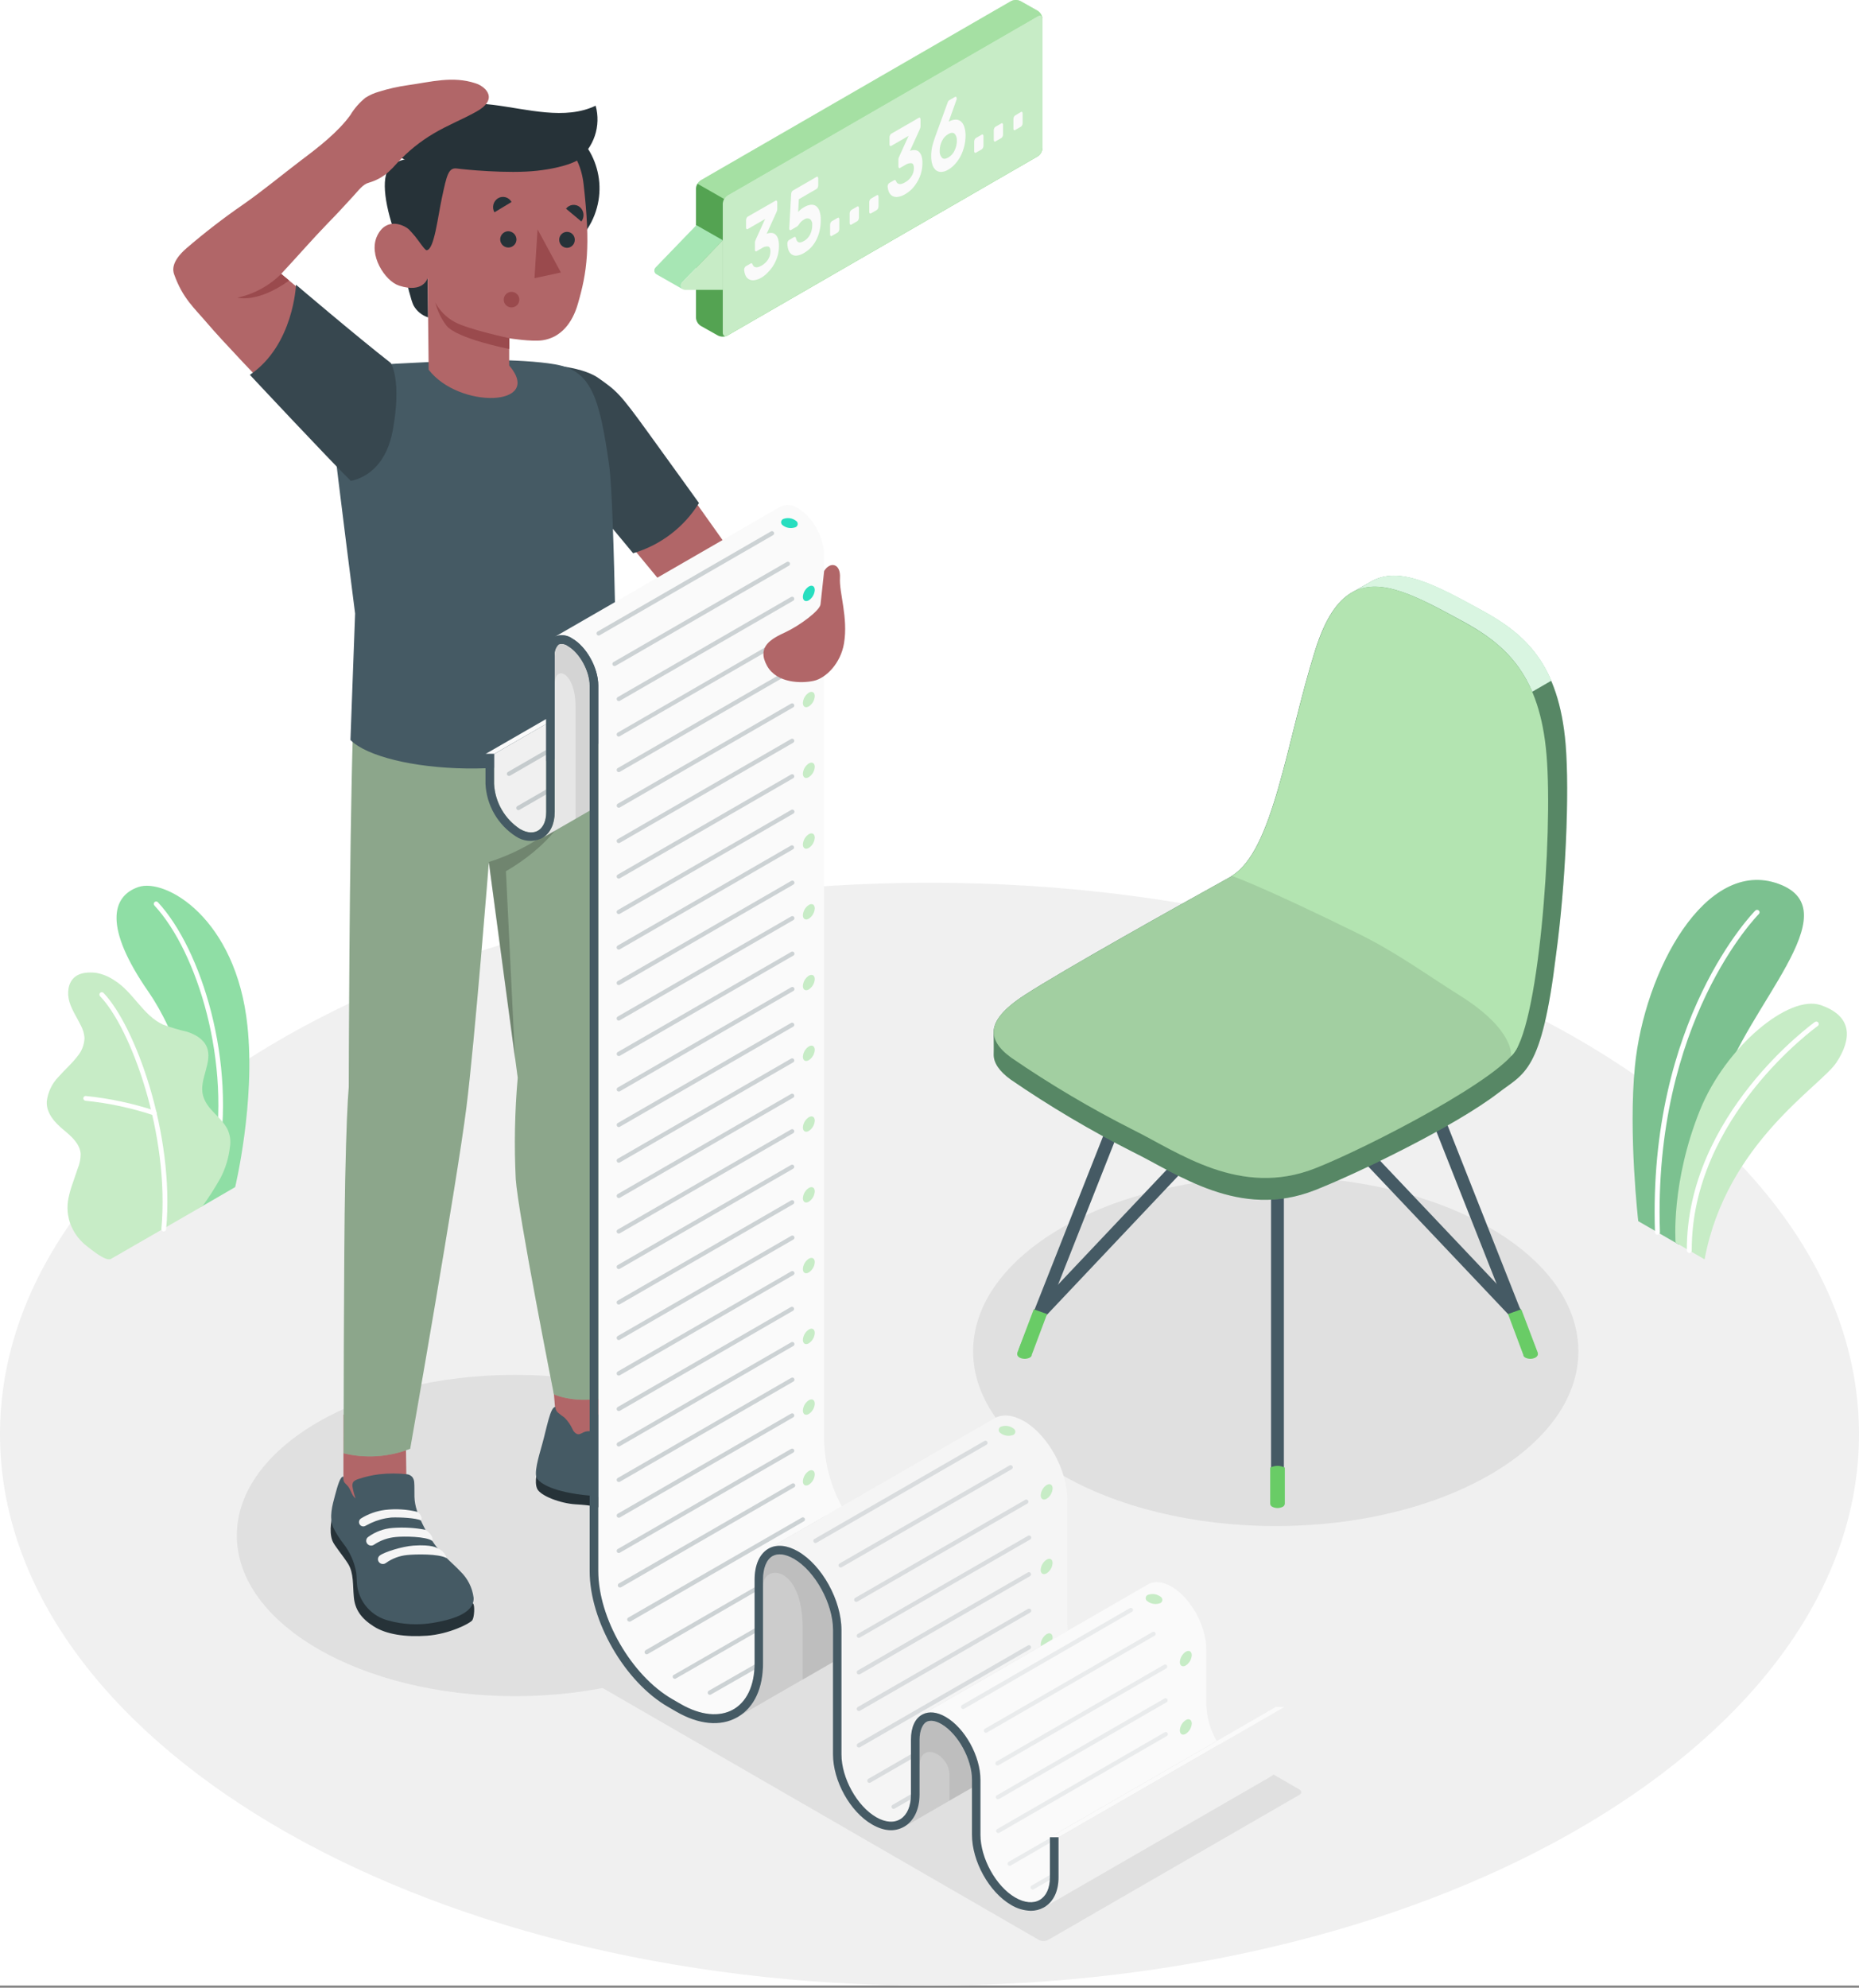 <svg width="420" height="449" viewBox="0 0 420 449" fill="none" xmlns="http://www.w3.org/2000/svg">
<rect x="0" y="0" width="420" height="449" fill="#808080" stroke="none"/>
<g clip-path="url(#clip0_150:776)">
<rect width="420" height="448.52" fill="white"/>
<path d="M210 448.53C325.98 448.53 420 392.761 420 323.966C420 255.171 325.98 199.401 210 199.401C94.02 199.401 0 255.171 0 323.966C0 392.761 94.02 448.53 210 448.53Z" fill="#F0F0F0"/>
<path d="M288.228 344.718C325.99 344.718 356.602 327.044 356.602 305.242C356.602 283.44 325.99 265.765 288.228 265.765C250.466 265.765 219.854 283.44 219.854 305.242C219.854 327.044 250.466 344.718 288.228 344.718Z" fill="#E0E0E0"/>
<path d="M116.352 383.142C151.062 383.142 179.2 366.895 179.2 346.854C179.2 326.812 151.062 310.565 116.352 310.565C81.643 310.565 53.505 326.812 53.505 346.854C53.505 366.895 81.643 383.142 116.352 383.142Z" fill="#E0E0E0"/>
<path d="M126.912 375.973L234.704 438.202C235.029 438.369 235.388 438.456 235.753 438.456C236.117 438.456 236.477 438.369 236.801 438.202L293.571 405.431C294.151 405.092 294.151 404.551 293.571 404.223L185.847 341.984C185.522 341.817 185.163 341.73 184.798 341.73C184.434 341.73 184.074 341.817 183.75 341.984L126.912 374.765C126.352 375.094 126.352 375.683 126.912 375.973Z" fill="#E0E0E0"/>
<path d="M379.326 281.156L370.128 275.842C370.128 275.842 367.867 256.133 369.375 240.868C371.481 219.41 385.335 193.605 401.856 199.662C418.377 205.72 394.282 227.574 388.919 245.766C383.557 263.959 379.326 281.156 379.326 281.156Z" fill="#92E3A9"/>
<path opacity="0.15" d="M379.326 281.156L370.128 275.842C370.128 275.842 367.867 256.133 369.375 240.868C371.481 219.41 385.335 193.605 401.856 199.662C418.377 205.72 394.282 227.574 388.919 245.766C383.557 263.959 379.326 281.156 379.326 281.156Z" fill="black"/>
<path d="M374.486 278.915C374.632 278.91 374.772 278.847 374.873 278.74C374.974 278.634 375.029 278.492 375.027 278.345C373.413 230.675 397.141 206.705 397.373 206.464C397.425 206.413 397.466 206.352 397.494 206.285C397.522 206.217 397.536 206.145 397.536 206.073C397.536 206 397.522 205.928 397.494 205.861C397.466 205.793 397.425 205.733 397.373 205.681C397.268 205.576 397.126 205.517 396.977 205.517C396.829 205.517 396.686 205.576 396.581 205.681C396.339 205.923 372.273 230.241 373.906 278.393C373.91 278.465 373.928 278.536 373.959 278.602C373.99 278.667 374.034 278.726 374.087 278.774C374.141 278.823 374.204 278.86 374.273 278.884C374.341 278.908 374.413 278.919 374.486 278.915Z" fill="white"/>
<path d="M385.113 284.47L378.562 280.683C378.562 280.683 377.451 267.157 384.089 250.732C389.885 236.424 404.184 224.56 411.382 227.052C418.58 229.545 418.416 234.656 414.899 240.008C411.382 245.361 390.021 258.143 385.113 284.47Z" fill="#C7ECC6"/>
<path d="M381.664 283.03C381.737 283.03 381.809 283.016 381.877 282.988C381.944 282.959 382.005 282.918 382.057 282.866C382.108 282.814 382.148 282.752 382.175 282.684C382.203 282.616 382.216 282.543 382.215 282.47C382.089 252.336 410.387 231.97 410.667 231.767C410.728 231.725 410.779 231.671 410.819 231.608C410.858 231.546 410.885 231.477 410.897 231.404C410.91 231.331 410.908 231.257 410.892 231.185C410.875 231.113 410.845 231.045 410.802 230.984C410.761 230.924 410.708 230.873 410.646 230.833C410.584 230.794 410.515 230.768 410.443 230.756C410.371 230.744 410.297 230.748 410.226 230.765C410.155 230.783 410.088 230.815 410.03 230.859C409.74 231.062 380.968 251.766 381.104 282.48C381.106 282.627 381.166 282.767 381.271 282.87C381.376 282.973 381.517 283.03 381.664 283.03Z" fill="white"/>
<path d="M45.399 272.635L53.128 268.152C53.128 268.152 57.746 248.964 55.901 231.69C53.35 207.411 37.37 198.281 31.264 200.368C25.158 202.454 23.458 209.507 33.516 223.999C39.448 232.521 46.723 250.298 45.399 272.635Z" fill="#92E3A9"/>
<g opacity="0.15">
<path opacity="0.15" d="M45.399 272.635L53.128 268.152C53.128 268.152 57.746 248.964 55.901 231.69C53.35 207.411 37.37 198.281 31.264 200.368C25.158 202.454 23.458 209.507 33.516 223.999C39.448 232.521 46.723 250.298 45.399 272.635Z" fill="black"/>
</g>
<path d="M48.655 263.205H48.578C48.508 263.192 48.442 263.166 48.383 263.127C48.324 263.089 48.273 263.039 48.233 262.98C48.194 262.922 48.166 262.856 48.152 262.787C48.138 262.718 48.139 262.646 48.153 262.577C52.404 240.182 44.587 215.024 34.897 204.551C34.796 204.45 34.739 204.312 34.739 204.169C34.739 204.026 34.796 203.889 34.897 203.788C35 203.689 35.136 203.634 35.279 203.634C35.421 203.634 35.558 203.689 35.66 203.788C45.525 214.415 53.495 240.028 49.186 262.722C49.172 262.854 49.11 262.976 49.012 263.065C48.914 263.154 48.787 263.204 48.655 263.205Z" fill="white"/>
<path d="M25.071 284.373C23.844 285.001 20.588 282.209 19.68 281.533C18.125 280.351 16.898 278.791 16.115 277.002C15.244 274.97 15.024 272.719 15.487 270.558C15.731 269.416 16.054 268.292 16.453 267.195C16.821 266.104 17.197 265.022 17.564 263.939C18.005 262.891 18.229 261.763 18.221 260.626C18.048 258.355 16.125 256.674 14.357 255.215C12.425 253.602 10.415 251.505 10.57 248.781C10.821 246.681 11.762 244.723 13.246 243.216C14.637 241.631 16.251 240.25 17.516 238.578C18.502 237.411 19.058 235.942 19.091 234.414C19.014 233.475 18.747 232.562 18.308 231.728C17.439 229.912 16.251 228.221 15.681 226.289C15.111 224.357 15.333 221.99 16.888 220.705C18.163 219.652 19.98 219.584 21.622 219.739C23.159 220.002 24.62 220.599 25.902 221.487C30.095 224.106 32.298 229.352 36.791 231.429C38.581 232.087 40.41 232.632 42.269 233.062C44.085 233.641 45.921 234.675 46.684 236.424C48.191 239.863 44.868 243.853 45.872 247.476C46.752 250.684 49.737 252.046 51.341 254.974C51.98 256.266 52.19 257.728 51.94 259.147C51.667 261.555 50.956 263.893 49.843 266.046C48.611 268.261 47.246 270.4 45.757 272.451C45.757 272.451 25.265 284.277 25.071 284.373Z" fill="#C7ECC6"/>
<path d="M36.955 278.19C36.812 278.175 36.681 278.105 36.589 277.995C36.497 277.885 36.451 277.744 36.462 277.601C38.394 256.297 29.554 232.192 22.588 225.014C22.5 224.909 22.454 224.775 22.461 224.638C22.467 224.501 22.525 224.372 22.623 224.276C22.721 224.181 22.852 224.126 22.989 224.123C23.126 224.12 23.259 224.169 23.361 224.26C30.472 231.622 39.525 256.143 37.535 277.697C37.52 277.838 37.452 277.968 37.343 278.06C37.236 278.152 37.096 278.198 36.955 278.19Z" fill="white"/>
<path d="M34.839 251.921C34.785 251.93 34.729 251.93 34.675 251.921C29.69 250.27 24.538 249.171 19.313 248.646C19.243 248.64 19.174 248.619 19.111 248.586C19.048 248.553 18.992 248.508 18.947 248.453C18.902 248.398 18.869 248.335 18.849 248.266C18.828 248.198 18.822 248.127 18.83 248.056C18.832 247.985 18.849 247.915 18.88 247.85C18.912 247.786 18.956 247.729 19.011 247.684C19.066 247.638 19.13 247.604 19.198 247.585C19.267 247.566 19.339 247.562 19.41 247.573C24.73 248.108 29.976 249.226 35.052 250.906C35.17 250.953 35.267 251.04 35.327 251.152C35.388 251.263 35.407 251.392 35.381 251.517C35.356 251.641 35.288 251.752 35.189 251.832C35.09 251.911 34.966 251.952 34.839 251.95V251.921Z" fill="white"/>
<path d="M228.405 0.261L158.321 40.732C158.006 40.938 157.744 41.215 157.556 41.54C157.368 41.866 157.26 42.231 157.239 42.607V71.755C157.259 72.128 157.367 72.491 157.556 72.814C157.744 73.136 158.006 73.409 158.321 73.61L162.186 75.784C162.523 75.953 162.895 76.041 163.273 76.041C163.65 76.041 164.022 75.953 164.359 75.784L234.443 35.312C234.758 35.107 235.02 34.83 235.208 34.504C235.396 34.179 235.505 33.813 235.525 33.438V4.28C235.504 3.906 235.393 3.543 235.204 3.221C235.014 2.898 234.75 2.625 234.434 2.425L230.569 0.251C230.233 0.084 229.862 -0.003 229.486 -0.001C229.11 0.001 228.74 0.09 228.405 0.261Z" fill="#69CC66"/>
<path d="M163.287 75.146V46.008C163.308 45.632 163.416 45.267 163.604 44.941C163.792 44.616 164.054 44.339 164.369 44.133L234.453 3.662C235.052 3.314 235.535 3.594 235.535 4.28V33.428C235.514 33.804 235.406 34.169 235.218 34.495C235.03 34.82 234.768 35.097 234.453 35.303L164.369 75.774C163.77 76.122 163.287 75.842 163.287 75.146Z" fill="#C7ECC6"/>
<path opacity="0.2" d="M164.369 75.774C164.031 75.941 163.659 76.028 163.282 76.028C162.905 76.028 162.533 75.941 162.195 75.774L158.331 73.6C158.015 73.4 157.753 73.127 157.564 72.805C157.376 72.482 157.268 72.119 157.249 71.746V42.607C157.265 42.217 157.382 41.837 157.587 41.505L163.625 44.945C163.425 45.264 163.315 45.631 163.307 46.008V75.146C163.287 75.784 163.732 76.18 164.369 75.774Z" fill="black"/>
<path opacity="0.4" d="M235.516 4.087C235.438 3.546 234.994 3.353 234.453 3.662L164.369 44.133C164.05 44.334 163.787 44.614 163.606 44.945L157.577 41.505C157.755 41.188 158.011 40.922 158.321 40.732L228.405 0.261C228.742 0.092 229.114 0.004 229.492 0.004C229.869 0.004 230.241 0.092 230.579 0.261L234.443 2.425C234.732 2.608 234.977 2.851 235.162 3.138C235.347 3.425 235.468 3.749 235.516 4.087Z" fill="white"/>
<path d="M154.273 65.33C153.597 64.924 148.476 62.065 148.351 61.968C148.216 61.897 148.1 61.795 148.013 61.67C147.925 61.546 147.868 61.403 147.846 61.252C147.825 61.101 147.839 60.947 147.888 60.803C147.937 60.659 148.019 60.529 148.128 60.422L157.336 50.877L163.287 54.268L154.089 63.813C153.994 63.922 153.923 64.049 153.88 64.187C153.837 64.325 153.824 64.47 153.842 64.613C153.859 64.756 153.906 64.894 153.981 65.018C154.055 65.141 154.155 65.248 154.273 65.33Z" fill="#92E3A9"/>
<path opacity="0.4" d="M154.273 65.33C153.597 64.924 148.476 62.065 148.351 61.968C148.216 61.897 148.1 61.795 148.013 61.67C147.925 61.546 147.868 61.403 147.846 61.252C147.825 61.101 147.839 60.947 147.888 60.803C147.937 60.659 148.019 60.529 148.128 60.422L157.336 50.877L163.287 54.268L154.089 63.813C153.994 63.922 153.923 64.049 153.88 64.187C153.837 64.325 153.824 64.47 153.842 64.613C153.859 64.756 153.906 64.894 153.981 65.018C154.055 65.141 154.155 65.248 154.273 65.33Z" fill="#C7ECC6"/>
<path d="M163.287 54.268L154.09 63.813C153.954 63.944 153.859 64.111 153.817 64.295C153.775 64.479 153.787 64.671 153.853 64.847C153.919 65.024 154.035 65.177 154.187 65.289C154.339 65.401 154.52 65.465 154.708 65.475H163.287V54.268Z" fill="#C7ECC6"/>
<path d="M175.219 45.331C175.257 45.3 175.305 45.283 175.354 45.283C175.404 45.283 175.451 45.3 175.489 45.331C175.531 45.379 175.563 45.434 175.582 45.493C175.602 45.553 175.61 45.616 175.605 45.679V47.234C175.602 47.41 175.566 47.584 175.499 47.747L175.287 48.23L173.209 52.809C173.576 52.657 173.973 52.591 174.369 52.616C174.685 52.647 174.983 52.779 175.219 52.993C175.489 53.26 175.686 53.593 175.789 53.959C175.935 54.477 176.004 55.014 175.992 55.553C175.995 56.294 175.898 57.032 175.702 57.746C175.509 58.42 175.236 59.069 174.89 59.678C174.551 60.278 174.139 60.833 173.663 61.331C173.222 61.848 172.704 62.294 172.127 62.654C171.604 62.989 171.014 63.207 170.398 63.292C169.976 63.352 169.545 63.274 169.171 63.069C168.835 62.873 168.573 62.57 168.427 62.21C168.252 61.813 168.15 61.387 168.127 60.954C168.115 60.786 168.152 60.618 168.234 60.471C168.292 60.339 168.386 60.225 168.504 60.142L169.635 59.495C169.666 59.466 169.708 59.451 169.751 59.451C169.793 59.451 169.835 59.466 169.866 59.495C169.948 59.579 170.013 59.677 170.06 59.785C170.114 59.92 170.192 60.045 170.292 60.152C170.392 60.257 170.524 60.325 170.668 60.345C170.862 60.395 171.064 60.395 171.258 60.345C171.562 60.252 171.854 60.123 172.127 59.959C172.696 59.631 173.177 59.17 173.528 58.616C173.878 58.068 174.063 57.43 174.06 56.78C174.06 56.123 173.886 55.756 173.528 55.679C173.031 55.63 172.533 55.764 172.127 56.055L170.939 56.741C170.901 56.773 170.853 56.79 170.804 56.79C170.754 56.79 170.706 56.773 170.668 56.741C170.628 56.692 170.598 56.635 170.579 56.573C170.561 56.512 170.555 56.447 170.562 56.384V54.838C170.561 54.662 170.597 54.487 170.668 54.326C170.727 54.161 170.795 54 170.871 53.843L172.862 49.466L168.939 51.737C168.902 51.77 168.854 51.788 168.804 51.788C168.754 51.788 168.706 51.77 168.668 51.737C168.626 51.69 168.593 51.635 168.573 51.575C168.553 51.515 168.546 51.452 168.553 51.389V49.746C168.554 49.579 168.594 49.414 168.668 49.263C168.721 49.128 168.816 49.013 168.939 48.935L175.219 45.331Z" fill="#FAFAFA"/>
<path d="M178.745 43.863C178.748 43.696 178.784 43.532 178.852 43.38C178.907 43.246 179.001 43.132 179.122 43.051L184.474 39.959C184.512 39.926 184.56 39.908 184.61 39.908C184.66 39.908 184.708 39.926 184.745 39.959C184.786 40.007 184.818 40.062 184.838 40.122C184.858 40.181 184.866 40.245 184.861 40.307V41.882C184.859 42.05 184.82 42.215 184.745 42.365C184.692 42.501 184.598 42.616 184.474 42.694L180.475 45.003L180.32 47.901C180.542 47.627 180.798 47.384 181.083 47.177C181.282 47.033 181.489 46.901 181.702 46.78C182.152 46.501 182.655 46.32 183.18 46.249C183.595 46.2 184.014 46.303 184.359 46.539C184.732 46.83 185.008 47.227 185.151 47.679C185.355 48.329 185.45 49.008 185.431 49.688C185.438 50.55 185.341 51.41 185.141 52.249C184.966 52.982 184.696 53.69 184.339 54.355C183.736 55.505 182.822 56.462 181.702 57.118C181.189 57.445 180.613 57.66 180.011 57.746C179.603 57.794 179.192 57.695 178.852 57.466C178.526 57.22 178.281 56.884 178.146 56.5C177.983 56.024 177.895 55.525 177.885 55.022C177.878 54.854 177.915 54.688 177.992 54.538C178.048 54.402 178.146 54.287 178.272 54.21L179.422 53.543C179.459 53.514 179.505 53.499 179.552 53.499C179.599 53.499 179.645 53.514 179.682 53.543C179.727 53.579 179.763 53.623 179.79 53.672C179.816 53.722 179.832 53.777 179.837 53.833C179.869 54.075 179.962 54.304 180.107 54.5C180.217 54.629 180.367 54.718 180.533 54.751C180.715 54.788 180.904 54.768 181.074 54.693C181.292 54.617 181.502 54.52 181.702 54.403C182.264 54.066 182.719 53.577 183.016 52.993C183.349 52.324 183.518 51.585 183.508 50.838C183.537 50.59 183.508 50.338 183.422 50.103C183.337 49.869 183.197 49.657 183.016 49.486C182.814 49.366 182.581 49.31 182.347 49.324C182.113 49.338 181.888 49.421 181.702 49.563C181.455 49.696 181.228 49.862 181.025 50.056C180.874 50.195 180.738 50.351 180.62 50.519L180.339 50.916C180.246 51.026 180.135 51.121 180.011 51.196L178.697 51.959C178.659 51.99 178.611 52.008 178.562 52.008C178.512 52.008 178.465 51.99 178.426 51.959C178.384 51.91 178.352 51.853 178.332 51.792C178.312 51.73 178.305 51.666 178.31 51.602L178.745 43.863Z" fill="#FAFAFA"/>
<path d="M189.247 49.215C189.284 49.182 189.333 49.163 189.383 49.163C189.432 49.163 189.481 49.182 189.518 49.215C189.558 49.263 189.587 49.319 189.606 49.378C189.624 49.438 189.63 49.501 189.624 49.563V51.708C189.627 51.875 189.591 52.04 189.518 52.191C189.462 52.327 189.368 52.445 189.247 52.529L187.924 53.292C187.886 53.324 187.838 53.341 187.788 53.341C187.739 53.341 187.691 53.324 187.653 53.292C187.611 53.243 187.579 53.187 187.559 53.125C187.539 53.064 187.532 52.999 187.537 52.935V50.79C187.54 50.622 187.579 50.457 187.653 50.307C187.708 50.173 187.803 50.058 187.924 49.978L189.247 49.215Z" fill="#FAFAFA"/>
<path d="M193.672 46.655C193.71 46.623 193.758 46.606 193.807 46.606C193.857 46.606 193.905 46.623 193.943 46.655C193.985 46.704 194.017 46.76 194.037 46.822C194.057 46.883 194.064 46.948 194.059 47.012V49.157C194.057 49.325 194.017 49.49 193.943 49.64C193.887 49.774 193.793 49.889 193.672 49.969L192.349 50.732C192.311 50.765 192.263 50.784 192.213 50.784C192.163 50.784 192.115 50.765 192.078 50.732C192.035 50.686 192.003 50.63 191.983 50.571C191.963 50.511 191.956 50.447 191.962 50.384V48.239C191.962 48.071 192.002 47.906 192.078 47.756C192.134 47.62 192.228 47.502 192.349 47.418L193.672 46.655Z" fill="#FAFAFA"/>
<path d="M198.097 44.104C198.134 44.071 198.182 44.053 198.232 44.053C198.282 44.053 198.33 44.071 198.368 44.104C198.41 44.151 198.442 44.206 198.462 44.266C198.482 44.326 198.489 44.389 198.484 44.452V46.616C198.483 46.784 198.444 46.95 198.368 47.099C198.312 47.236 198.218 47.353 198.097 47.437L196.773 48.201C196.735 48.232 196.688 48.249 196.638 48.249C196.589 48.249 196.541 48.232 196.503 48.201C196.461 48.152 196.429 48.095 196.409 48.034C196.389 47.972 196.381 47.907 196.387 47.843V45.679C196.39 45.511 196.429 45.346 196.503 45.196C196.558 45.062 196.652 44.947 196.773 44.867L198.097 44.104Z" fill="#FAFAFA"/>
<path d="M207.584 26.617C207.622 26.584 207.67 26.566 207.72 26.566C207.77 26.566 207.818 26.584 207.855 26.617C207.898 26.663 207.93 26.718 207.95 26.779C207.97 26.838 207.977 26.902 207.971 26.965V28.52C207.971 28.697 207.935 28.871 207.865 29.032C207.797 29.216 207.729 29.371 207.662 29.515L205.585 34.085C205.952 33.936 206.348 33.873 206.744 33.902C207.077 33.928 207.391 34.067 207.633 34.298C207.902 34.566 208.098 34.899 208.203 35.264C208.346 35.783 208.411 36.32 208.396 36.858C208.398 37.599 208.3 38.337 208.106 39.051C207.917 39.727 207.644 40.376 207.295 40.984C206.955 41.58 206.547 42.135 206.077 42.636C205.622 43.106 205.105 43.512 204.541 43.843C204.018 44.18 203.428 44.398 202.812 44.481C202.393 44.536 201.967 44.459 201.594 44.259C201.262 44.055 201 43.755 200.841 43.399C200.67 43.001 200.569 42.576 200.541 42.143C200.533 41.972 200.569 41.802 200.648 41.65C200.709 41.52 200.806 41.41 200.928 41.331L202.048 40.684C202.083 40.657 202.125 40.642 202.169 40.642C202.213 40.642 202.256 40.657 202.29 40.684C202.366 40.776 202.431 40.876 202.483 40.984C202.528 41.119 202.604 41.241 202.705 41.341C202.81 41.442 202.94 41.512 203.082 41.544C203.276 41.589 203.478 41.589 203.672 41.544C203.977 41.455 204.27 41.325 204.541 41.157C205.115 40.832 205.596 40.367 205.942 39.805C206.296 39.262 206.484 38.627 206.483 37.979C206.483 37.322 206.299 36.955 205.942 36.868C205.444 36.825 204.947 36.962 204.541 37.254L203.362 37.931C203.326 37.966 203.278 37.986 203.227 37.986C203.177 37.986 203.128 37.966 203.092 37.931C203.049 37.884 203.016 37.829 202.996 37.769C202.976 37.709 202.969 37.646 202.976 37.583V36.047C202.981 35.871 203.017 35.698 203.082 35.535C203.16 35.361 203.227 35.196 203.295 35.061L205.285 30.685L201.353 32.955C201.315 32.986 201.267 33.004 201.218 33.004C201.168 33.004 201.12 32.986 201.082 32.955C201.041 32.908 201.009 32.852 200.989 32.793C200.969 32.733 200.962 32.67 200.966 32.607V31.032C200.967 30.864 201.006 30.699 201.082 30.549C201.138 30.413 201.232 30.295 201.353 30.211L207.584 26.617Z" fill="#FAFAFA"/>
<path d="M210.377 35.148C210.381 34.366 210.481 33.587 210.676 32.829C210.869 32.134 211.082 31.448 211.333 30.762L214.038 23.332L214.183 22.956C214.248 22.824 214.348 22.713 214.473 22.637L215.758 21.902C215.794 21.867 215.843 21.847 215.893 21.847C215.944 21.847 215.992 21.867 216.028 21.902C216.071 21.949 216.104 22.004 216.124 22.064C216.144 22.124 216.151 22.187 216.144 22.25C216.151 22.311 216.151 22.373 216.144 22.434C216.144 22.492 216.144 22.53 216.086 22.579L214.328 27.496C214.795 27.211 215.327 27.048 215.874 27.023C216.312 27.001 216.742 27.142 217.082 27.419C217.456 27.747 217.728 28.177 217.864 28.656C218.064 29.303 218.159 29.978 218.144 30.656C218.146 31.453 218.048 32.249 217.854 33.023C217.672 33.775 217.407 34.504 217.062 35.196C216.719 35.859 216.293 36.475 215.797 37.032C215.348 37.545 214.819 37.982 214.231 38.327C213.761 38.625 213.223 38.801 212.666 38.839C212.221 38.859 211.784 38.715 211.439 38.433C211.059 38.104 210.784 37.67 210.647 37.187C210.445 36.527 210.353 35.838 210.377 35.148ZM216.173 31.796C216.203 31.511 216.174 31.224 216.088 30.951C216.001 30.678 215.859 30.427 215.671 30.211C215.333 29.902 214.859 29.931 214.241 30.288C213.613 30.652 213.113 31.203 212.811 31.863C212.481 32.537 212.309 33.277 212.309 34.027C212.279 34.315 212.308 34.605 212.395 34.881C212.481 35.157 212.623 35.412 212.811 35.631C213.149 35.96 213.623 35.94 214.241 35.583C214.873 35.214 215.373 34.657 215.671 33.989C216.004 33.305 216.179 32.556 216.183 31.796H216.173Z" fill="#FAFAFA"/>
<path d="M221.806 30.414C221.843 30.381 221.891 30.362 221.941 30.362C221.991 30.362 222.039 30.381 222.077 30.414C222.118 30.461 222.15 30.517 222.17 30.576C222.19 30.636 222.197 30.699 222.193 30.762V32.916C222.191 33.081 222.151 33.243 222.077 33.39C222.024 33.528 221.929 33.646 221.806 33.728L220.483 34.491C220.444 34.523 220.397 34.54 220.347 34.54C220.298 34.54 220.25 34.523 220.212 34.491C220.171 34.444 220.139 34.389 220.119 34.329C220.099 34.269 220.091 34.206 220.096 34.143V31.989C220.099 31.821 220.138 31.656 220.212 31.506C220.267 31.372 220.362 31.257 220.483 31.177L221.806 30.414Z" fill="#FAFAFA"/>
<path d="M226.231 27.873C226.268 27.84 226.316 27.821 226.366 27.821C226.416 27.821 226.464 27.84 226.502 27.873C226.544 27.919 226.577 27.974 226.597 28.035C226.617 28.095 226.624 28.158 226.617 28.221V30.366C226.616 30.533 226.576 30.699 226.502 30.849C226.449 30.985 226.354 31.1 226.231 31.177L224.907 31.941C224.871 31.976 224.823 31.996 224.772 31.996C224.722 31.996 224.673 31.976 224.637 31.941C224.594 31.894 224.561 31.839 224.541 31.779C224.521 31.719 224.514 31.656 224.521 31.593V29.438C224.523 29.27 224.562 29.105 224.637 28.955C224.689 28.819 224.784 28.704 224.907 28.627L226.231 27.873Z" fill="#FAFAFA"/>
<path d="M230.656 25.303C230.693 25.27 230.741 25.252 230.791 25.252C230.841 25.252 230.889 25.27 230.926 25.303C230.968 25.351 230.999 25.406 231.019 25.465C231.039 25.525 231.047 25.588 231.042 25.651V27.796C231.042 27.964 231.002 28.129 230.926 28.279C230.871 28.415 230.777 28.533 230.656 28.617L229.332 29.38C229.294 29.412 229.247 29.429 229.197 29.429C229.148 29.429 229.1 29.412 229.062 29.38C228.984 29.278 228.946 29.151 228.956 29.023V26.907C228.959 26.741 228.996 26.576 229.062 26.424C229.12 26.292 229.214 26.178 229.332 26.095L230.656 25.303Z" fill="#FAFAFA"/>
<path d="M288.624 340.1C289.005 340.1 289.369 339.95 289.639 339.682C289.909 339.414 290.061 339.05 290.064 338.67V246.501C290.064 246.116 289.911 245.748 289.639 245.476C289.368 245.204 288.999 245.051 288.615 245.051C288.23 245.051 287.862 245.204 287.59 245.476C287.318 245.748 287.166 246.116 287.166 246.501V338.67C287.165 338.86 287.203 339.049 287.277 339.224C287.351 339.4 287.459 339.559 287.595 339.692C287.73 339.825 287.891 339.93 288.068 340C288.245 340.07 288.434 340.104 288.624 340.1Z" fill="#455A64"/>
<path d="M231.603 306.556C231.891 306.556 232.172 306.47 232.41 306.308C232.648 306.146 232.831 305.916 232.936 305.648L261.196 234.153C261.336 233.8 261.329 233.405 261.178 233.056C261.026 232.708 260.743 232.433 260.389 232.294C260.036 232.154 259.641 232.16 259.292 232.312C258.943 232.463 258.669 232.747 258.529 233.1L230.27 304.595C230.2 304.77 230.165 304.958 230.168 305.147C230.17 305.336 230.211 305.523 230.286 305.696C230.362 305.87 230.471 306.027 230.607 306.157C230.744 306.288 230.905 306.391 231.081 306.459C231.247 306.525 231.425 306.557 231.603 306.556Z" fill="#455A64"/>
<path d="M235.004 297.967C235.198 297.966 235.39 297.925 235.568 297.847C235.746 297.769 235.905 297.655 236.038 297.513L288.634 241.863L341.125 297.281C341.243 297.446 341.395 297.584 341.571 297.685C341.747 297.787 341.942 297.849 342.144 297.87C342.346 297.89 342.55 297.867 342.742 297.802C342.935 297.737 343.111 297.632 343.26 297.494C343.408 297.355 343.526 297.187 343.604 297C343.683 296.813 343.721 296.611 343.715 296.408C343.71 296.205 343.661 296.006 343.573 295.823C343.484 295.64 343.358 295.479 343.202 295.349L289.668 238.83C289.532 238.69 289.37 238.578 289.191 238.502C289.012 238.425 288.819 238.386 288.625 238.385C288.43 238.386 288.238 238.427 288.061 238.505C287.883 238.583 287.723 238.697 287.591 238.839L233.96 295.552C233.772 295.756 233.646 296.011 233.6 296.286C233.553 296.56 233.587 296.843 233.697 297.098C233.808 297.354 233.99 297.572 234.222 297.726C234.454 297.88 234.725 297.964 235.004 297.967Z" fill="#455A64"/>
<path d="M345.655 306.556C345.886 306.556 346.113 306.499 346.317 306.392C346.521 306.284 346.696 306.129 346.826 305.938C346.956 305.748 347.038 305.529 347.065 305.3C347.092 305.071 347.062 304.839 346.979 304.624L318.72 233.129C318.65 232.954 318.548 232.794 318.417 232.659C318.286 232.524 318.13 232.416 317.957 232.341C317.784 232.266 317.598 232.226 317.41 232.223C317.222 232.219 317.035 232.253 316.86 232.323C316.685 232.392 316.525 232.495 316.39 232.626C316.254 232.756 316.146 232.913 316.071 233.085C315.996 233.258 315.956 233.444 315.953 233.632C315.95 233.82 315.984 234.007 316.053 234.182L344.322 305.677C344.431 305.94 344.616 306.165 344.854 306.321C345.091 306.478 345.371 306.56 345.655 306.556Z" fill="#455A64"/>
<path d="M233.555 295.754L229.816 305.619C229.806 305.702 229.806 305.786 229.816 305.87C229.806 305.927 229.806 305.986 229.816 306.044C229.915 306.318 230.115 306.542 230.376 306.672C230.729 306.848 231.117 306.94 231.511 306.94C231.905 306.94 232.294 306.848 232.646 306.672C232.843 306.572 233 306.409 233.091 306.208V306.073L236.559 296.827L233.555 295.754Z" fill="#69CC66"/>
<path d="M343.704 295.754L347.443 305.619C347.453 305.702 347.453 305.787 347.443 305.87C347.453 305.928 347.453 305.986 347.443 306.044C347.341 306.316 347.141 306.539 346.883 306.672C346.528 306.848 346.138 306.94 345.743 306.94C345.347 306.94 344.957 306.848 344.603 306.672C344.412 306.567 344.26 306.405 344.168 306.208V306.073L340.709 296.827L343.704 295.754Z" fill="#69CC66"/>
<path d="M286.972 331.531V339.694C286.987 339.839 287.04 339.978 287.124 340.096C287.209 340.215 287.323 340.31 287.455 340.371C287.819 340.552 288.219 340.646 288.625 340.646C289.03 340.646 289.431 340.552 289.794 340.371C289.927 340.311 290.042 340.217 290.127 340.098C290.212 339.979 290.264 339.84 290.277 339.694V331.531C289.768 331.259 289.201 331.117 288.625 331.117C288.048 331.117 287.481 331.259 286.972 331.531Z" fill="#69CC66"/>
<path d="M224.492 233.15C224.492 230.58 226.743 227.845 231.497 224.763C240.289 219.063 265.862 204.784 278.161 197.972C278.165 197.946 278.177 197.921 278.197 197.902C278.216 197.882 278.241 197.87 278.267 197.866C287.726 192.127 290.605 167.616 297.146 146.844C299.378 139.763 302.112 135.753 305.358 133.869C306.121 133.425 308.962 131.86 309.59 131.483C316.014 127.618 324.449 132.256 334.951 138.004C344.612 143.299 352.187 150.081 353.713 168.07C354.631 179.026 353.713 199.953 351.53 215.817C348.312 242.309 344.361 242.357 338.622 246.791C328.739 254.424 306.498 265.148 297.078 268.839C280.074 275.534 266.162 265.216 255.814 260.143C246.316 255.333 237.146 249.897 228.366 243.874C225.777 241.99 224.434 240.086 224.502 238.077C224.55 237.236 224.492 233.98 224.492 233.15Z" fill="#7CC190"/>
<path opacity="0.3" d="M224.492 233.15C224.492 230.58 226.743 227.845 231.497 224.763C240.289 219.063 265.862 204.784 278.161 197.972C278.165 197.946 278.177 197.921 278.197 197.902C278.216 197.882 278.241 197.87 278.267 197.866C287.726 192.127 290.605 167.616 297.146 146.844C299.378 139.763 302.112 135.753 305.358 133.869C306.121 133.425 308.962 131.86 309.59 131.483C316.014 127.618 324.449 132.256 334.951 138.004C344.612 143.299 352.187 150.081 353.713 168.07C354.631 179.026 353.713 199.953 351.53 215.817C348.312 242.309 344.361 242.357 338.622 246.791C328.739 254.424 306.498 265.148 297.078 268.839C280.074 275.534 266.162 265.216 255.814 260.143C246.316 255.333 237.146 249.897 228.366 243.874C225.777 241.99 224.434 240.086 224.502 238.077C224.55 237.236 224.492 233.98 224.492 233.15Z" fill="black"/>
<path d="M255.892 255.157C246.391 250.353 237.222 244.921 228.444 238.897C222.55 234.617 223.091 230.202 231.535 224.763C243.274 217.149 284.953 194.242 284.953 194.242C284.953 194.242 345.424 229.931 342.825 236.52C340.226 243.11 308.952 259.263 297.155 263.901C280.151 270.586 266.249 260.278 255.892 255.157Z" fill="#B4E6B2"/>
<path d="M255.892 255.157C246.391 250.353 237.222 244.921 228.444 238.897C222.55 234.617 223.091 230.202 231.535 224.763C243.274 217.149 284.953 194.242 284.953 194.242C284.953 194.242 345.424 229.931 342.825 236.52C340.226 243.11 308.952 259.263 297.155 263.901C280.151 270.586 266.249 260.278 255.892 255.157Z" fill="black" fill-opacity="0.1"/>
<path d="M305.773 133.656C312.131 130.313 320.41 134.854 330.642 140.419C337.192 144.013 342.777 148.273 346.178 156.244L350.496 153.742C347.105 145.81 341.53 141.549 334.99 137.965C324.488 132.168 316.053 127.598 309.628 131.443C309.068 131.81 306.836 133.057 305.773 133.656Z" fill="#B2EBC3"/>
<path opacity="0.5" d="M305.773 133.656C312.131 130.313 320.41 134.854 330.642 140.419C337.192 144.013 342.777 148.273 346.178 156.244L350.496 153.742C347.105 145.81 341.53 141.549 334.99 137.965C324.488 132.168 316.053 127.598 309.628 131.443C309.068 131.81 306.836 133.057 305.773 133.656Z" fill="white"/>
<path d="M330.642 140.467C314.923 131.859 303.832 125.743 297.185 146.843C290.644 167.615 287.765 192.126 278.306 197.865C278.306 197.865 284.47 199.894 306.469 210.696C315.503 215.13 321.435 219.603 329.898 224.927C342.342 232.753 341.395 238.569 341.395 238.569C347.578 233.448 350.921 188.513 349.404 170.524C347.888 152.534 340.323 145.742 330.642 140.467Z" fill="#B4E6B2"/>
<g opacity="0.1">
<path opacity="0.1" d="M330.642 140.467C314.923 131.859 303.832 125.743 297.185 146.843C290.644 167.615 287.765 192.126 278.306 197.865C278.306 197.865 284.47 199.894 306.469 210.696C315.503 215.13 321.435 219.603 329.898 224.927C342.342 232.753 341.395 238.569 341.395 238.569C347.578 233.448 350.921 188.513 349.404 170.524C347.888 152.534 340.323 145.742 330.642 140.467Z" fill="black"/>
</g>
<path d="M121.115 82.489C129.724 82.895 135.279 84.421 139.781 89.716C144.283 95.01 166.949 127.241 166.949 127.241C166.949 127.241 162.968 138.409 154.254 137.453L137.172 116.758L121.115 82.489Z" fill="#B16668"/>
<path d="M121.83 82.305C121.83 82.305 130.999 82.45 135.173 85.378C139.346 88.305 140.071 88.923 146.235 97.435C152.399 105.947 157.925 113.637 157.925 113.637C154.521 119.114 149.222 123.147 143.037 124.97L124.912 103.126L121.83 82.305Z" fill="#37474F"/>
<path d="M77.591 339.231H91.88L91.59 317.348L77.591 319.541V339.231Z" fill="#B16668"/>
<path d="M125.946 324.565L139.491 325.028L138.96 301.735L123.985 300.856L125.946 324.565Z" fill="#B16668"/>
<path d="M106.884 362.225C107.299 362.611 107.174 365.259 106.72 365.973C106.266 366.688 101.503 369.133 96.44 369.49C91.609 369.838 87.271 369.191 84.431 367.384C81.59 365.577 80.219 363.587 79.948 360.834C79.677 358.08 79.948 355.414 78.673 353.288C77.455 351.356 75.523 349.124 75.108 348.061C74.19 345.752 75.108 342.448 75.108 342.448L106.884 362.225Z" fill="#263238"/>
<path d="M93.638 338.149C93.675 339.194 93.864 340.229 94.199 341.221C94.941 343.355 95.937 345.392 97.165 347.288C97.771 348.284 98.446 349.236 99.184 350.138C100.643 351.877 102.469 353.307 104.015 354.969C105.665 356.546 106.72 358.645 107 360.911C107.212 364.708 101.203 365.993 97.986 366.563C94.554 367.159 91.032 366.981 87.677 366.041C85.914 365.583 84.32 364.626 83.088 363.284C81.855 361.942 81.037 360.272 80.731 358.476C80.557 357.423 80.624 356.351 80.499 355.288C80.077 352.859 79.061 350.573 77.542 348.631C76.659 347.513 75.901 346.301 75.282 345.018C74.316 342.67 75.088 340.023 75.716 337.685C76.267 335.666 76.885 333.376 77.591 333.569C77.591 334.613 77.591 334.719 78.344 335.434C79.31 336.332 79.31 337.685 80.335 338.477C80.016 337.602 79.78 336.7 79.629 335.782C79.568 335.409 79.647 335.027 79.851 334.709C80.181 334.408 80.579 334.193 81.011 334.081C82.508 333.577 84.052 333.224 85.619 333.028C87.757 332.782 89.916 332.782 92.054 333.028C92.496 333.109 92.895 333.341 93.184 333.685C93.449 334.065 93.59 334.517 93.59 334.98C93.658 335.579 93.609 337.144 93.638 338.149Z" fill="#455A64"/>
<path d="M97.677 348.081C96.266 347.027 91.165 347.008 89.426 347.192C87.667 347.345 85.976 347.94 84.508 348.921C84.292 349.077 84.028 349.151 83.762 349.13C83.497 349.109 83.247 348.994 83.059 348.805C82.947 348.699 82.86 348.569 82.804 348.425C82.748 348.282 82.725 348.127 82.735 347.974C82.745 347.82 82.789 347.67 82.863 347.535C82.938 347.4 83.041 347.283 83.165 347.192C84.782 346.004 86.701 345.294 88.701 345.144C91.192 344.954 93.697 345.097 96.15 345.569C96.15 345.569 98.092 346.825 97.677 348.081Z" fill="#F5F5F5"/>
<path d="M100.923 351.974C99.145 350.921 93.735 351.076 91.996 351.259C90.253 351.425 88.585 352.052 87.165 353.075C86.95 353.231 86.686 353.305 86.421 353.286C86.156 353.267 85.906 353.154 85.716 352.969C85.604 352.863 85.517 352.733 85.461 352.589C85.405 352.446 85.382 352.292 85.392 352.138C85.402 351.984 85.446 351.834 85.52 351.699C85.594 351.564 85.698 351.447 85.822 351.356C86.875 350.573 90.846 349.317 93.416 349.134C97.677 348.834 98.788 349.704 98.788 349.704C99.295 349.892 99.751 350.195 100.122 350.589C100.492 350.983 100.766 351.457 100.923 351.974Z" fill="#F5F5F5"/>
<path d="M87.01 341.066C89.446 340.78 91.913 340.93 94.295 341.511C95.049 341.936 95.541 343.124 95.058 343.443C94.092 342.912 90.469 342.699 88.373 342.786C86.777 342.95 85.22 343.378 83.764 344.052C83.407 344.216 82.972 344.448 82.595 344.651C82.477 344.725 82.344 344.773 82.206 344.791C82.068 344.809 81.928 344.797 81.795 344.755C81.662 344.714 81.539 344.644 81.435 344.551C81.332 344.458 81.249 344.344 81.194 344.216C81.098 344.003 81.082 343.762 81.149 343.538C81.217 343.314 81.363 343.123 81.561 342.999C83.217 341.969 85.076 341.31 87.01 341.066Z" fill="#F5F5F5"/>
<path d="M166.08 340.322C166.448 341.433 166.379 342.642 165.886 343.704C165.423 344.67 160.254 347.569 153.326 347.134C148.162 346.77 143.189 345.032 138.921 342.1C136.264 340.342 133.501 340.013 130.052 339.81C126.603 339.607 122.072 337.878 121.357 336.284C120.642 334.69 121.473 331.898 121.473 331.898L166.08 340.322Z" fill="#263238"/>
<path d="M137.974 318.584L138.525 318.468C138.828 318.406 139.14 318.406 139.443 318.468C139.779 318.575 140.077 318.777 140.303 319.048C140.981 319.921 141.576 320.856 142.08 321.84C143.539 324.227 146.602 326.197 149.955 327.994C152.225 329.221 154.457 330.168 156.804 331.221C159.152 332.274 162.379 332.96 164.263 334.226C166.988 336.071 167.345 340.699 164.263 342.525C161.577 344.1 154.505 345.81 147.095 343.714C143.056 342.564 138.573 338.255 133.269 337.839C129.897 337.569 123.521 336.622 121.357 334.062C120.555 332.931 121.618 329.328 122.497 326.226C123.463 322.835 124.371 317.531 125.502 317.84C125.491 318.082 125.538 318.323 125.639 318.543C125.74 318.763 125.891 318.956 126.081 319.106C126.539 319.494 127.016 319.859 127.511 320.198C128.291 320.972 128.923 321.882 129.376 322.884C129.561 323.334 129.905 323.702 130.342 323.917C130.912 324.13 131.308 323.772 131.839 323.541C132.47 323.254 133.183 323.202 133.849 323.396C133.782 322.724 133.663 322.058 133.492 321.405C133.418 321.201 133.401 320.981 133.443 320.768C133.528 320.561 133.682 320.391 133.878 320.285C135.109 319.436 136.505 318.857 137.974 318.584Z" fill="#455A64"/>
<path d="M146.805 326.12C146.558 325.659 146.2 325.267 145.763 324.981C145.326 324.694 144.824 324.521 144.303 324.478C142.766 324.188 140.061 325.318 138.38 326.71C138.22 326.839 138.094 327.006 138.013 327.196C137.933 327.385 137.9 327.592 137.918 327.797C137.937 328.002 138.005 328.2 138.117 328.373C138.23 328.545 138.383 328.687 138.564 328.787C138.788 328.913 139.047 328.966 139.304 328.939C139.56 328.911 139.801 328.804 139.994 328.632C141.847 326.935 144.293 326.033 146.805 326.12Z" fill="#F5F5F5"/>
<path d="M151.558 328.777C151.228 328.314 150.794 327.935 150.291 327.672C149.787 327.408 149.228 327.267 148.66 327.26C148.66 327.26 144.65 327.376 142.167 329.685C142.015 329.812 141.895 329.973 141.819 330.156C141.742 330.339 141.711 330.538 141.728 330.736C141.745 330.933 141.81 331.124 141.917 331.291C142.024 331.458 142.169 331.596 142.341 331.695C142.56 331.815 142.811 331.863 143.058 331.834C143.306 331.804 143.538 331.698 143.723 331.531C144.742 330.518 145.974 329.745 147.33 329.269C148.685 328.793 150.13 328.625 151.558 328.777Z" fill="#F5F5F5"/>
<path d="M156.804 331.173C156.422 330.738 155.951 330.39 155.423 330.153C154.894 329.916 154.321 329.796 153.742 329.801C151.464 329.944 149.29 330.803 147.53 332.255C147.377 332.382 147.257 332.543 147.181 332.726C147.104 332.909 147.073 333.108 147.09 333.306C147.107 333.503 147.172 333.694 147.279 333.861C147.386 334.028 147.531 334.166 147.703 334.265C147.923 334.403 148.181 334.465 148.439 334.442C148.698 334.42 148.941 334.313 149.133 334.139C150.095 333.085 151.288 332.268 152.62 331.753C153.951 331.238 155.383 331.04 156.804 331.173Z" fill="#F5F5F5"/>
<path d="M79.764 164.543C78.885 191.131 78.798 245.515 78.798 245.515C78.518 248.829 78.238 254.713 77.987 266.625C77.639 283.9 77.639 328.284 77.639 328.284C82.637 329.489 87.884 329.132 92.672 327.26C92.672 327.26 103.213 267.302 105.367 250.191C107.251 235.274 110.449 194.725 110.449 194.725L116.97 243.448C116.298 251.071 116.15 258.731 116.526 266.374C117.086 274.287 125.134 314.961 125.134 314.961C125.134 314.961 131.124 317.744 139.365 314.961C139.365 314.961 139.481 250.703 139.626 243.467C139.781 235.187 138.873 150.312 138.873 150.312L79.764 164.543Z" fill="#C7ECC6"/>
<path opacity="0.3" d="M79.764 164.543C78.885 191.131 78.798 245.515 78.798 245.515C78.518 248.829 78.238 254.713 77.987 266.625C77.639 283.9 77.639 328.284 77.639 328.284C82.637 329.489 87.884 329.132 92.672 327.26C92.672 327.26 103.213 267.302 105.367 250.191C107.251 235.274 110.449 194.725 110.449 194.725L116.97 243.448C116.298 251.071 116.15 258.731 116.526 266.374C117.086 274.287 125.134 314.961 125.134 314.961C125.134 314.961 131.124 317.744 139.365 314.961C139.365 314.961 139.481 250.703 139.626 243.467C139.781 235.187 138.873 150.312 138.873 150.312L79.764 164.543Z" fill="black"/>
<path opacity="0.2" d="M110.401 194.725C110.401 194.725 120.062 192.01 127.163 185.112C127.163 185.112 123.927 191.17 114.304 196.802L116.362 239.313L110.401 194.725Z" fill="black"/>
<path d="M103.377 81.359C97.986 81.88 90.45 81.948 85.098 82.489C81.388 84.016 74.257 90.218 74.789 94.662C76.721 111.232 80.228 138.593 80.228 138.593L79.175 167.161C86.585 174.552 121.579 177.431 139.443 165.596C139.443 165.596 138.863 113.898 137.636 105.184C135.433 89.513 133.501 83.697 125.415 82.305C117.328 80.914 103.377 81.359 103.377 81.359Z" fill="#455A64"/>
<path d="M134.324 48.558C137.641 39.955 133.357 30.292 124.754 26.974C116.152 23.656 106.488 27.941 103.17 36.543C99.853 45.146 104.137 54.809 112.74 58.127C121.342 61.445 131.006 57.161 134.324 48.558Z" fill="#263238"/>
<path d="M89.764 54.152C89.764 54.152 92.363 66.895 93.426 68.992C94.143 70.281 95.325 71.249 96.73 71.697L96.624 62.76L89.764 54.152Z" fill="#263238"/>
<path d="M93.319 35.969C92.375 35.852 91.416 35.951 90.515 36.259C89.615 36.567 88.796 37.076 88.121 37.747C85.87 40.008 87.049 47.148 89.764 54.171L94.856 54.799L93.319 35.969Z" fill="#263238"/>
<path d="M96.382 54.799C95.358 55.408 93.918 53.428 92.672 52.094C91.426 50.761 87.32 48.925 85.233 53.234C83.146 57.543 86.953 63.485 90.18 64.528C95.754 66.325 96.624 62.76 96.624 62.76L96.846 83.513C103.715 92.469 122.98 91.889 115.038 82.547V76.412C115.038 76.412 120.091 77.224 122.555 76.866C126.671 76.267 129.318 73.001 130.564 68.615C132.632 61.495 133.463 55.737 131.859 41.689C130.178 26.269 112.285 25.941 102.566 31.95C92.846 37.96 96.382 54.799 96.382 54.799Z" fill="#B16668"/>
<path d="M96.372 56.519C95.86 56.519 93.928 53.263 92.672 52.094C90.923 50.481 93.319 35.969 93.319 35.969C92.722 34.687 92.524 33.254 92.754 31.858C92.983 30.462 93.628 29.168 94.604 28.144C97.039 25.506 100.401 22.289 111.386 23.68C119.192 24.646 127.666 27.187 134.573 23.873C135.191 26.117 135.124 28.495 134.38 30.7C133.636 32.905 132.25 34.838 130.4 36.249C130.4 36.249 127.897 37.834 121.347 38.568C114.797 39.303 104.623 38.269 103.232 38.066C101.3 37.795 100.923 39.631 99.85 44.636C98.894 49.041 98.102 56.5 96.372 56.519Z" fill="#263238"/>
<path d="M93.319 37.1L87.175 33.728C87.375 33.314 87.657 32.944 88.005 32.642C88.352 32.34 88.757 32.112 89.195 31.971C89.633 31.83 90.095 31.78 90.553 31.823C91.011 31.866 91.456 32.001 91.861 32.221C92.686 32.689 93.298 33.458 93.57 34.367C93.842 35.276 93.752 36.255 93.319 37.1Z" fill="#263238"/>
<path d="M115.077 76.393C115.077 76.393 105.927 74.46 102.739 72.741C100.864 71.739 99.333 70.197 98.343 68.316C98.816 70.194 99.66 71.958 100.826 73.504C103.145 76.518 115.067 78.837 115.067 78.837L115.077 76.393Z" fill="#9A4A4D"/>
<path d="M116.681 54.171C116.662 54.531 116.538 54.876 116.324 55.166C116.11 55.455 115.816 55.675 115.479 55.798C115.141 55.922 114.774 55.944 114.424 55.861C114.074 55.778 113.756 55.594 113.51 55.332C113.264 55.07 113.1 54.741 113.039 54.387C112.978 54.032 113.022 53.668 113.166 53.338C113.31 53.009 113.548 52.729 113.85 52.534C114.152 52.338 114.505 52.236 114.864 52.239C115.111 52.247 115.353 52.303 115.577 52.404C115.802 52.505 116.004 52.649 116.173 52.829C116.342 53.008 116.473 53.219 116.56 53.45C116.648 53.68 116.688 53.925 116.681 54.171Z" fill="#263238"/>
<path d="M115.57 45.631L111.705 47.959C111.407 47.432 111.322 46.811 111.467 46.224C111.613 45.636 111.978 45.127 112.488 44.8C112.742 44.643 113.026 44.54 113.322 44.497C113.618 44.454 113.919 44.472 114.208 44.55C114.497 44.628 114.766 44.764 115 44.95C115.234 45.136 115.428 45.367 115.57 45.631Z" fill="#263238"/>
<path d="M131.347 50.036L127.878 47.138C128.057 46.903 128.282 46.707 128.539 46.562C128.796 46.416 129.08 46.325 129.374 46.292C129.667 46.26 129.964 46.287 130.247 46.373C130.53 46.458 130.792 46.6 131.018 46.79C131.477 47.187 131.766 47.744 131.827 48.348C131.888 48.952 131.716 49.556 131.347 50.036Z" fill="#263238"/>
<path d="M129.859 54.171C129.863 54.407 129.82 54.641 129.733 54.86C129.646 55.079 129.517 55.278 129.352 55.447C129.188 55.616 128.992 55.751 128.776 55.843C128.559 55.936 128.326 55.985 128.091 55.988C127.613 55.973 127.161 55.769 126.833 55.421C126.506 55.074 126.329 54.61 126.342 54.133C126.342 53.902 126.387 53.673 126.476 53.46C126.564 53.246 126.694 53.053 126.857 52.889C127.02 52.726 127.214 52.597 127.427 52.508C127.641 52.42 127.869 52.374 128.1 52.374C128.331 52.374 128.56 52.42 128.773 52.508C128.987 52.597 129.18 52.726 129.344 52.889C129.507 53.053 129.637 53.246 129.725 53.46C129.813 53.673 129.859 53.902 129.859 54.133V54.171Z" fill="#263238"/>
<path d="M121.444 51.795L120.758 62.838L126.719 61.553L121.444 51.795Z" fill="#9A4A4D"/>
<path d="M117.328 67.688C117.328 68.035 117.225 68.375 117.032 68.665C116.838 68.954 116.564 69.179 116.243 69.312C115.921 69.445 115.568 69.48 115.227 69.412C114.886 69.344 114.572 69.177 114.326 68.931C114.08 68.685 113.913 68.372 113.845 68.031C113.777 67.69 113.812 67.336 113.945 67.015C114.078 66.694 114.304 66.419 114.593 66.226C114.882 66.032 115.222 65.929 115.57 65.929C115.801 65.928 116.03 65.973 116.244 66.061C116.458 66.148 116.652 66.278 116.816 66.442C116.979 66.605 117.109 66.799 117.197 67.013C117.285 67.227 117.329 67.456 117.328 67.688Z" fill="#9A4A4D"/>
<path d="M63.524 61.871C67.63 57.456 70.47 54.142 74.151 50.336C76.267 48.201 77.629 46.655 79.677 44.452C81.088 42.935 81.958 41.621 83.378 41.254C84.96 40.792 86.426 39.999 87.677 38.926C88.439 38.232 89.158 37.493 89.832 36.713C92.203 34.158 94.929 31.959 97.928 30.182C101.058 28.308 104.44 26.994 107.589 25.236C109.522 24.183 111.608 22.337 109.657 20.173C109.029 19.529 108.248 19.057 107.386 18.801C102.227 17.12 97.416 18.502 92.083 19.255C89.892 19.562 87.73 20.05 85.619 20.714C84.539 21.013 83.51 21.473 82.566 22.076C81.206 23.175 80.049 24.502 79.146 25.999C76.422 29.805 71.842 33.361 68.103 36.153C63.785 39.438 59.543 42.964 55.118 46.066C50.596 49.178 46.246 52.532 42.085 56.113C38.665 59.108 39.013 61.089 39.361 62.026C41.293 67.427 43.901 69.572 46.906 73.108C53.167 80.479 80.354 108.256 80.354 108.256L84.576 100.459C86.723 96.506 87.457 91.938 86.656 87.511C85.855 83.084 83.567 79.063 80.17 76.112C74.48 71.166 68.325 65.804 63.524 61.871Z" fill="#B16668"/>
<path d="M88.267 81.977C80.537 75.948 66.876 64.316 66.876 64.316C66.876 64.316 66.335 77.987 56.452 84.672C56.452 84.672 74.528 103.995 79.272 108.642C83.677 107.676 87.455 104.121 88.721 97.3C90.856 85.725 88.267 81.977 88.267 81.977Z" fill="#37474F"/>
<path d="M63.524 61.871C60.813 64.567 57.386 66.428 53.65 67.234C53.65 67.234 58.123 68.567 65.33 63.369L63.524 61.871Z" fill="#9A4A4D"/>
<path d="M179.344 352.119C177.412 351.027 175.77 350.815 174.514 351.51C173.161 352.293 172.379 354.245 172.379 356.853V375.741C172.379 381.345 170.398 385.605 166.804 387.77L188.136 375.471V368.186C188.185 362.244 184.137 354.882 179.344 352.119Z" fill="#F0F0F0"/>
<path d="M212.696 389.499C211.324 388.706 210.106 388.533 209.266 389.016C208.425 389.499 207.749 391.006 207.749 392.957V405.353C207.749 408.725 206.493 411.382 204.3 412.647L219.584 403.836V402.02C219.584 397.392 216.435 391.653 212.696 389.499Z" fill="#F0F0F0"/>
<path opacity="0.15" d="M179.344 352.119C177.412 351.027 175.77 350.815 174.514 351.51C173.161 352.293 172.379 354.245 172.379 356.853V375.741C172.379 381.345 170.398 385.605 166.804 387.77L188.136 375.471V368.186C188.185 362.244 184.137 354.882 179.344 352.119Z" fill="black"/>
<path opacity="0.15" d="M212.696 389.499C211.324 388.706 210.106 388.533 209.266 389.016C208.425 389.499 207.749 391.006 207.749 392.957V405.353C207.749 408.725 206.493 411.382 204.3 412.647L219.584 403.836V402.02C219.584 397.392 216.435 391.653 212.696 389.499Z" fill="black"/>
<path d="M288.257 386.697L275.417 394.107L273.746 395.074L239.168 415.015V424.077C239.168 427.149 238.057 429.526 236.028 430.763L286.924 401.411C289.03 400.194 290.19 397.788 290.19 394.648V385.586L288.257 386.697Z" fill="#F0F0F0"/>
<path d="M288.238 385.586L274.905 393.277L273.234 394.243L237.216 415.015H239.148L273.727 395.074L275.398 394.107L288.238 386.697L290.17 385.586H288.238Z" fill="#FAFAFA"/>
<path d="M123.405 163.519V183.421C123.405 187.421 120.767 189.141 117.511 187.286C115.799 186.168 114.375 184.663 113.353 182.892C112.33 181.121 111.739 179.135 111.628 177.093V170.33L123.405 163.519Z" fill="#F0F0F0"/>
<path d="M128.323 145.926C128.03 145.698 127.685 145.545 127.32 145.481C126.954 145.417 126.579 145.444 126.226 145.558C125.889 145.883 125.633 146.282 125.479 146.723C125.325 147.164 125.276 147.636 125.337 148.099V183.421C125.337 186.049 124.371 188.156 122.642 189.218L133.269 183.103V154.901C133.24 151.539 130.989 147.462 128.323 145.926Z" fill="#E6E6E6"/>
<path d="M123.405 162.408V163.519L111.628 170.311H109.695L123.405 162.408Z" fill="#FAFAFA"/>
<path d="M272.538 384.987V372.591C272.538 367.258 269.021 360.901 264.683 358.399C262.664 357.23 260.819 357.104 259.428 357.858L259.128 358.032L241.226 368.36L239.419 369.394L208.502 387.228C209.884 386.543 211.681 386.687 213.652 387.827C217.99 390.33 221.507 396.687 221.507 402.02V414.416C221.507 419.758 225.023 426.106 229.352 428.618C233.68 431.13 237.206 429.091 237.206 424.077V415.015L273.224 394.243L274.896 393.276C273.432 390.753 272.622 387.903 272.538 384.987Z" fill="#FAFAFA"/>
<path d="M241.139 366.862V338.757C241.139 332.081 236.752 324.14 231.332 321.009C228.811 319.56 226.502 319.406 224.772 320.323L224.328 320.584L190.175 340.274L188.532 341.24L173.857 349.704C175.586 348.844 177.837 349.027 180.311 350.448C185.731 353.578 190.117 361.519 190.117 368.196V396.3C190.117 401.643 193.634 407.991 197.972 410.493C202.309 412.995 205.817 410.706 205.817 405.363V392.958C205.817 390.127 206.783 388.127 208.387 387.296L208.512 387.228L239.429 369.394L241.235 368.36C241.174 367.863 241.142 367.363 241.139 366.862Z" fill="#F5F5F5"/>
<path d="M186.194 325.444V125.453C186.194 121.453 183.557 116.681 180.311 114.826C179.745 114.423 179.084 114.174 178.393 114.103C177.702 114.032 177.005 114.141 176.369 114.42L176.137 114.555L125.415 143.81C126.045 143.555 126.728 143.462 127.403 143.54C128.078 143.618 128.723 143.863 129.279 144.254C132.525 146.129 135.163 150.901 135.163 154.882V354.873C135.163 365.548 142.66 378.524 151.896 383.857L153.751 384.929C162.997 390.262 170.485 386.127 170.485 375.702V356.853C170.485 353.452 171.625 351.056 173.47 349.907L173.847 349.694L188.523 341.231L190.165 340.264C187.701 335.703 186.341 330.627 186.194 325.444Z" fill="#FAFAFA"/>
<path d="M239.148 415.015V424.077C239.148 427.149 238.037 429.526 236.008 430.763L235.777 430.898C234.887 431.38 233.89 431.629 232.878 431.622C231.296 431.577 229.754 431.117 228.405 430.289C223.468 427.391 219.594 420.464 219.594 414.416V402.02C219.594 397.392 216.444 391.653 212.705 389.46C211.333 388.668 210.116 388.494 209.275 388.977C208.435 389.46 207.759 390.967 207.759 392.919V405.315C207.759 408.686 206.503 411.343 204.309 412.609C202.116 413.875 199.633 413.633 197.015 412.116C192.068 409.266 188.194 402.3 188.194 396.252V368.186C188.194 362.244 184.146 354.882 179.354 352.119C177.422 351.027 175.779 350.815 174.523 351.51C173.171 352.293 172.388 354.244 172.388 356.853V375.741C172.388 381.345 170.408 385.605 166.814 387.769L166.514 387.943C162.746 390.04 157.867 389.576 152.776 386.629L150.921 385.557C141.163 379.924 133.221 366.167 133.221 354.901V154.911C133.221 151.587 130.97 147.471 128.303 145.935C128.01 145.707 127.666 145.555 127.301 145.491C126.935 145.427 126.56 145.453 126.207 145.568C125.87 145.892 125.614 146.291 125.46 146.733C125.305 147.174 125.257 147.646 125.318 148.109V183.421C125.318 186.049 124.352 188.156 122.622 189.218L122.333 189.383C121.41 189.816 120.39 190.003 119.374 189.923C118.358 189.843 117.379 189.501 116.536 188.928C114.531 187.638 112.863 185.887 111.671 183.822C110.48 181.757 109.799 179.436 109.686 177.055V170.292H111.618V177.055C111.725 179.104 112.315 181.099 113.339 182.877C114.363 184.655 115.793 186.165 117.512 187.286C120.767 189.16 123.405 187.441 123.405 183.421V148.061C123.405 146.003 124.101 144.554 125.221 143.877L125.415 143.771C126.045 143.516 126.728 143.424 127.403 143.501C128.078 143.579 128.723 143.825 129.279 144.216C132.525 146.09 135.163 150.863 135.163 154.843V354.834C135.163 365.51 142.66 378.485 151.896 383.818L153.751 384.89C162.997 390.223 170.485 386.088 170.485 375.664V356.853C170.485 353.452 171.625 351.056 173.47 349.906L173.847 349.694C175.576 348.834 177.828 349.018 180.301 350.438C185.721 353.568 190.107 361.51 190.107 368.186V396.291C190.107 401.634 193.624 407.981 197.962 410.483C202.3 412.986 205.807 410.696 205.807 405.353V392.958C205.807 390.127 206.773 388.127 208.377 387.296L208.502 387.228C209.884 386.542 211.681 386.687 213.652 387.827C217.99 390.33 221.507 396.687 221.507 402.02V414.416C221.507 419.758 225.023 426.106 229.352 428.618C233.68 431.13 237.206 429.091 237.206 424.077V415.015H239.148Z" fill="#455A64"/>
<path opacity="0.07" d="M188.185 375.471V368.186C188.185 362.244 184.136 354.882 179.344 352.119C177.412 351.027 175.77 350.815 174.514 351.51C173.161 352.293 172.378 354.245 172.378 356.853V358.37C172.378 353.191 181.344 353.375 181.344 367.838V379.432L188.185 375.471Z" fill="black"/>
<path opacity="0.07" d="M219.584 403.836V402.02C219.584 397.392 216.435 391.653 212.696 389.46C211.324 388.668 210.106 388.494 209.266 388.977C208.425 389.46 207.749 390.967 207.749 392.919V399.122C207.749 392.919 214.512 396.3 214.512 400.919V406.715L219.584 403.836Z" fill="black"/>
<path opacity="0.08" d="M133.24 183.151V154.901C133.24 151.578 130.989 147.462 128.323 145.926C128.03 145.698 127.685 145.545 127.32 145.481C126.955 145.417 126.579 145.444 126.226 145.558C125.889 145.883 125.633 146.282 125.479 146.723C125.325 147.164 125.276 147.636 125.337 148.099V154.437C125.337 150.138 130.033 151.674 130.033 159.674V184.996L133.24 183.151Z" fill="black"/>
<path d="M267.901 373.104C267.512 373.361 267.188 373.706 266.955 374.11C266.722 374.514 266.586 374.966 266.558 375.432C266.558 376.292 267.166 376.64 267.901 376.214C268.292 375.959 268.618 375.615 268.853 375.211C269.088 374.807 269.225 374.353 269.253 373.886C269.253 373.026 268.645 372.678 267.901 373.104Z" fill="#C7ECC6"/>
<path d="M267.901 388.542C267.51 388.798 267.185 389.142 266.952 389.547C266.719 389.951 266.584 390.405 266.558 390.871C266.558 391.731 267.166 392.078 267.901 391.644C268.294 391.39 268.621 391.046 268.856 390.642C269.091 390.237 269.227 389.783 269.253 389.315C269.253 388.465 268.645 388.117 267.901 388.542Z" fill="#C7ECC6"/>
<path d="M259.273 361.732C259.647 362.011 260.082 362.198 260.542 362.279C261.001 362.359 261.474 362.331 261.92 362.196C262.088 362.168 262.244 362.09 262.365 361.97C262.486 361.85 262.567 361.696 262.597 361.529C262.627 361.361 262.604 361.188 262.531 361.034C262.458 360.88 262.339 360.753 262.191 360.669C261.817 360.389 261.383 360.2 260.924 360.118C260.464 360.035 259.991 360.062 259.544 360.196C259.373 360.221 259.214 360.299 259.09 360.419C258.966 360.54 258.883 360.696 258.853 360.866C258.823 361.036 258.847 361.212 258.923 361.367C258.998 361.523 259.121 361.65 259.273 361.732Z" fill="#C7ECC6"/>
<g opacity="0.3">
<path opacity="0.3" d="M217.594 386.05C217.508 386.049 217.424 386.027 217.35 385.984C217.276 385.942 217.213 385.881 217.169 385.808C217.108 385.695 217.093 385.562 217.128 385.438C217.162 385.314 217.242 385.208 217.352 385.142L255.215 363.287C255.27 363.248 255.332 363.22 255.398 363.206C255.464 363.192 255.533 363.192 255.599 363.205C255.665 363.219 255.728 363.247 255.782 363.287C255.837 363.326 255.883 363.377 255.917 363.435C255.951 363.494 255.972 363.559 255.98 363.626C255.987 363.693 255.98 363.761 255.959 363.825C255.939 363.89 255.905 363.949 255.86 364C255.815 364.05 255.76 364.091 255.698 364.118L217.835 385.982C217.761 386.022 217.678 386.046 217.594 386.05Z" fill="#455A64"/>
<path opacity="0.3" d="M222.753 391.412C222.648 391.411 222.545 391.375 222.462 391.311C222.379 391.246 222.319 391.156 222.291 391.054C222.264 390.952 222.271 390.844 222.311 390.747C222.35 390.649 222.421 390.567 222.512 390.513L260.384 368.65C260.495 368.586 260.625 368.569 260.748 368.601C260.871 368.634 260.977 368.714 261.041 368.823C261.105 368.934 261.122 369.065 261.089 369.188C261.057 369.311 260.977 369.416 260.867 369.48L222.995 391.344C222.922 391.39 222.838 391.414 222.753 391.412Z" fill="#455A64"/>
<path opacity="0.3" d="M225.361 398.803C225.256 398.802 225.154 398.766 225.071 398.702C224.987 398.637 224.927 398.547 224.9 398.445C224.872 398.343 224.879 398.235 224.919 398.138C224.959 398.04 225.029 397.958 225.12 397.904L262.993 376.041C263.104 375.976 263.236 375.959 263.361 375.993C263.485 376.026 263.59 376.108 263.654 376.219C263.718 376.331 263.736 376.463 263.702 376.587C263.669 376.711 263.587 376.817 263.476 376.881L225.603 398.745C225.529 398.784 225.446 398.804 225.361 398.803Z" fill="#455A64"/>
<path opacity="0.3" d="M225.458 406.435C225.353 406.434 225.251 406.399 225.167 406.334C225.084 406.27 225.024 406.179 224.997 406.078C224.969 405.976 224.976 405.868 225.016 405.77C225.055 405.673 225.126 405.591 225.217 405.537L263.08 383.673C263.135 383.641 263.196 383.621 263.259 383.613C263.322 383.604 263.386 383.609 263.447 383.625C263.509 383.642 263.566 383.671 263.617 383.709C263.667 383.748 263.71 383.797 263.741 383.852C263.773 383.907 263.794 383.968 263.802 384.031C263.81 384.094 263.806 384.158 263.789 384.22C263.772 384.281 263.744 384.339 263.705 384.389C263.666 384.44 263.618 384.482 263.563 384.514L225.7 406.377C225.625 406.416 225.542 406.436 225.458 406.435Z" fill="#455A64"/>
<path opacity="0.3" d="M225.526 414.068C225.42 414.067 225.318 414.031 225.235 413.967C225.151 413.902 225.092 413.812 225.064 413.71C225.037 413.608 225.043 413.5 225.083 413.403C225.123 413.305 225.194 413.223 225.284 413.169L263.138 391.306C263.249 391.242 263.381 391.224 263.505 391.258C263.63 391.291 263.735 391.373 263.799 391.484C263.863 391.596 263.881 391.728 263.847 391.852C263.814 391.976 263.732 392.082 263.621 392.146L225.758 414.01C225.686 414.047 225.606 414.067 225.526 414.068Z" fill="#455A64"/>
<path opacity="0.3" d="M237.216 415.189V416.261L228.357 421.401C228.284 421.446 228.2 421.469 228.115 421.468C228.01 421.467 227.907 421.432 227.824 421.367C227.741 421.303 227.681 421.213 227.654 421.111C227.626 421.009 227.633 420.901 227.673 420.803C227.712 420.706 227.783 420.624 227.874 420.57L237.216 415.189Z" fill="#455A64"/>
<path opacity="0.3" d="M237.216 423.526V424.077C237.216 424.27 237.216 424.463 237.216 424.647L233.545 426.763C233.473 426.809 233.389 426.832 233.303 426.83C233.198 426.829 233.096 426.794 233.012 426.729C232.929 426.665 232.869 426.575 232.842 426.473C232.814 426.371 232.821 426.263 232.861 426.165C232.901 426.068 232.971 425.986 233.062 425.932L237.216 423.526Z" fill="#455A64"/>
</g>
<path d="M236.472 335.443C236.08 335.698 235.754 336.041 235.521 336.446C235.287 336.851 235.153 337.305 235.129 337.772C235.129 338.622 235.728 338.97 236.472 338.545C236.864 338.29 237.19 337.947 237.423 337.542C237.657 337.137 237.791 336.683 237.815 336.216C237.815 335.356 237.216 335.009 236.472 335.443Z" fill="#C7ECC6"/>
<path d="M236.472 352.293C236.078 352.546 235.751 352.889 235.515 353.294C235.28 353.699 235.145 354.154 235.12 354.621C235.12 355.471 235.719 355.819 236.463 355.394C236.854 355.14 237.18 354.796 237.414 354.391C237.647 353.987 237.781 353.532 237.805 353.066C237.815 352.206 237.216 351.858 236.472 352.293Z" fill="#C7ECC6"/>
<path d="M237.815 369.886C237.815 370.033 237.795 370.179 237.757 370.321L235.177 371.818C235.145 371.699 235.129 371.575 235.129 371.451C235.153 370.985 235.287 370.53 235.521 370.126C235.754 369.721 236.08 369.377 236.472 369.123C237.216 368.708 237.815 369.055 237.815 369.886Z" fill="#C7ECC6"/>
<path d="M226.057 323.734C226.431 324.014 226.865 324.203 227.325 324.286C227.784 324.368 228.257 324.341 228.705 324.207C228.873 324.18 229.028 324.101 229.149 323.981C229.271 323.862 229.352 323.708 229.381 323.54C229.411 323.372 229.388 323.2 229.315 323.046C229.242 322.892 229.124 322.764 228.975 322.681C228.602 322.4 228.168 322.211 227.708 322.129C227.248 322.047 226.775 322.074 226.328 322.207C226.16 322.235 226.004 322.314 225.883 322.433C225.762 322.553 225.681 322.707 225.651 322.875C225.621 323.042 225.644 323.215 225.717 323.369C225.79 323.523 225.909 323.65 226.057 323.734Z" fill="#C7ECC6"/>
<g opacity="0.4">
<path opacity="0.4" d="M184.233 348.544C184.128 348.543 184.025 348.508 183.942 348.443C183.859 348.378 183.799 348.288 183.771 348.187C183.744 348.085 183.751 347.977 183.79 347.879C183.83 347.782 183.901 347.7 183.991 347.646L222.395 325.502C222.45 325.469 222.51 325.448 222.573 325.439C222.636 325.43 222.699 325.434 222.761 325.45C222.822 325.466 222.879 325.494 222.929 325.533C222.98 325.572 223.021 325.62 223.052 325.676C223.116 325.787 223.134 325.92 223.101 326.044C223.069 326.169 222.989 326.276 222.878 326.342L184.475 348.486C184.4 348.525 184.317 348.545 184.233 348.544Z" fill="#455A64"/>
<path opacity="0.4" d="M189.923 354.071C189.818 354.07 189.716 354.034 189.633 353.969C189.549 353.905 189.489 353.815 189.462 353.713C189.435 353.611 189.441 353.503 189.481 353.406C189.521 353.308 189.591 353.226 189.682 353.172L228.086 331.028C228.197 330.964 228.33 330.947 228.454 330.98C228.578 331.014 228.684 331.095 228.748 331.207C228.812 331.318 228.829 331.451 228.796 331.575C228.762 331.699 228.681 331.805 228.569 331.869L190.165 354.013C190.09 354.051 190.007 354.071 189.923 354.071Z" fill="#455A64"/>
<path opacity="0.4" d="M193.459 361.838C193.374 361.839 193.289 361.816 193.215 361.774C193.14 361.732 193.078 361.671 193.034 361.597C192.974 361.485 192.96 361.354 192.994 361.231C193.028 361.109 193.108 361.004 193.218 360.94L231.622 338.796C231.676 338.763 231.736 338.742 231.799 338.733C231.862 338.724 231.926 338.728 231.987 338.744C232.048 338.76 232.106 338.788 232.156 338.827C232.206 338.866 232.248 338.915 232.279 338.97C232.343 339.082 232.36 339.214 232.328 339.339C232.295 339.463 232.215 339.57 232.105 339.636L193.701 361.78C193.626 361.818 193.543 361.838 193.459 361.838Z" fill="#455A64"/>
<path opacity="0.4" d="M194.039 369.983C193.934 369.982 193.832 369.946 193.748 369.882C193.665 369.817 193.605 369.727 193.578 369.625C193.55 369.523 193.557 369.415 193.597 369.318C193.636 369.22 193.707 369.138 193.798 369.084L232.221 346.94C232.276 346.901 232.338 346.873 232.404 346.859C232.47 346.845 232.539 346.845 232.605 346.858C232.671 346.872 232.733 346.9 232.788 346.94C232.843 346.979 232.889 347.03 232.923 347.088C232.957 347.147 232.978 347.212 232.985 347.279C232.993 347.346 232.986 347.414 232.965 347.478C232.945 347.543 232.911 347.602 232.866 347.653C232.821 347.703 232.766 347.743 232.704 347.771L194.281 369.886C194.212 369.942 194.128 369.976 194.039 369.983Z" fill="#455A64"/>
<path opacity="0.4" d="M194.039 378.243C193.955 378.243 193.872 378.22 193.799 378.178C193.726 378.135 193.666 378.075 193.624 378.002C193.56 377.89 193.542 377.757 193.575 377.633C193.607 377.508 193.687 377.401 193.798 377.335L232.221 355.191C232.332 355.127 232.465 355.11 232.589 355.144C232.713 355.177 232.819 355.259 232.883 355.37C232.947 355.481 232.964 355.614 232.931 355.738C232.897 355.862 232.816 355.968 232.704 356.032L194.3 378.176C194.22 378.22 194.13 378.243 194.039 378.243Z" fill="#455A64"/>
<path opacity="0.4" d="M194.039 386.494C193.934 386.493 193.832 386.458 193.748 386.393C193.665 386.328 193.605 386.238 193.578 386.137C193.55 386.035 193.557 385.927 193.597 385.829C193.636 385.732 193.707 385.65 193.798 385.596L232.221 363.452C232.276 363.412 232.338 363.384 232.404 363.37C232.47 363.356 232.539 363.356 232.605 363.37C232.671 363.384 232.733 363.411 232.788 363.451C232.843 363.491 232.889 363.541 232.923 363.6C232.957 363.658 232.978 363.723 232.985 363.79C232.993 363.857 232.986 363.925 232.965 363.99C232.945 364.054 232.911 364.114 232.866 364.164C232.821 364.214 232.766 364.255 232.704 364.283L194.3 386.427C194.222 386.476 194.131 386.5 194.039 386.494Z" fill="#455A64"/>
<path opacity="0.4" d="M194.049 394.735C193.963 394.737 193.878 394.715 193.804 394.672C193.729 394.63 193.667 394.568 193.624 394.494C193.591 394.439 193.571 394.378 193.562 394.315C193.554 394.252 193.559 394.188 193.576 394.126C193.593 394.065 193.622 394.008 193.662 393.958C193.702 393.908 193.751 393.867 193.807 393.837L232.221 371.693C232.333 371.629 232.465 371.612 232.59 371.644C232.714 371.677 232.821 371.757 232.888 371.867C232.95 371.978 232.966 372.11 232.932 372.233C232.897 372.356 232.815 372.461 232.704 372.524L194.31 394.668C194.232 394.716 194.141 394.74 194.049 394.735Z" fill="#455A64"/>
<path opacity="0.4" d="M205.816 396.262V397.383L196.667 402.658C196.593 402.699 196.51 402.722 196.426 402.725C196.341 402.725 196.259 402.702 196.186 402.66C196.113 402.618 196.052 402.557 196.01 402.484C195.946 402.372 195.929 402.24 195.961 402.115C195.994 401.99 196.074 401.884 196.184 401.817L205.816 396.262Z" fill="#455A64"/>
<path opacity="0.4" d="M205.817 405.286V405.353C205.817 405.715 205.798 406.076 205.759 406.435L202.136 408.532C202.063 408.577 201.979 408.6 201.894 408.599C201.789 408.598 201.687 408.563 201.603 408.498C201.52 408.434 201.46 408.344 201.433 408.242C201.405 408.14 201.412 408.032 201.452 407.934C201.491 407.837 201.562 407.755 201.653 407.701L205.817 405.286Z" fill="#455A64"/>
</g>
<path d="M182.736 132.487C182.345 132.743 182.02 133.087 181.787 133.491C181.554 133.896 181.419 134.349 181.393 134.815C181.393 135.675 181.992 136.023 182.736 135.598C183.126 135.341 183.451 134.997 183.684 134.593C183.917 134.189 184.052 133.735 184.078 133.269C184.078 132.409 183.479 132.062 182.736 132.487Z" fill="#27DEBF"/>
<path d="M176.89 118.69C177.263 118.972 177.698 119.161 178.158 119.241C178.618 119.322 179.091 119.292 179.538 119.154C179.706 119.127 179.861 119.048 179.982 118.928C180.104 118.809 180.185 118.654 180.214 118.487C180.244 118.319 180.221 118.146 180.148 117.992C180.075 117.838 179.956 117.711 179.808 117.627C179.435 117.346 179 117.158 178.54 117.077C178.08 116.997 177.607 117.026 177.161 117.164C176.993 117.191 176.837 117.27 176.716 117.389C176.595 117.509 176.514 117.663 176.484 117.831C176.454 117.999 176.477 118.171 176.55 118.325C176.623 118.479 176.742 118.607 176.89 118.69Z" fill="#27DEBF"/>
<path d="M182.736 156.466C182.344 156.721 182.018 157.064 181.784 157.469C181.551 157.874 181.417 158.328 181.393 158.795C181.393 159.654 181.992 159.993 182.736 159.568C183.127 159.313 183.453 158.969 183.687 158.565C183.92 158.16 184.055 157.706 184.078 157.239C184.078 156.37 183.479 156.041 182.736 156.466Z" fill="#C7ECC6"/>
<path d="M182.736 172.446C182.345 172.702 182.019 173.046 181.786 173.45C181.553 173.855 181.418 174.308 181.393 174.774C181.393 175.634 181.992 175.982 182.736 175.547C183.127 175.293 183.453 174.949 183.687 174.545C183.92 174.14 184.055 173.686 184.078 173.219C184.078 172.369 183.479 172.021 182.736 172.446Z" fill="#C7ECC6"/>
<path d="M182.736 188.426C182.345 188.682 182.02 189.026 181.787 189.431C181.554 189.835 181.419 190.288 181.393 190.754C181.393 191.614 181.992 191.962 182.736 191.537C183.126 191.281 183.451 190.937 183.684 190.533C183.917 190.128 184.052 189.675 184.078 189.209C184.078 188.349 183.479 188.001 182.736 188.426Z" fill="#C7ECC6"/>
<path d="M182.736 204.416C182.344 204.67 182.018 205.014 181.784 205.418C181.551 205.823 181.417 206.277 181.393 206.744C181.393 207.594 181.992 207.942 182.736 207.517C183.127 207.263 183.453 206.919 183.687 206.514C183.92 206.109 184.055 205.655 184.078 205.189C184.078 204.329 183.479 203.981 182.736 204.416Z" fill="#C7ECC6"/>
<path d="M182.736 220.396C182.344 220.65 182.018 220.994 181.784 221.398C181.551 221.803 181.417 222.257 181.393 222.724C181.393 223.584 181.992 223.932 182.736 223.497C183.127 223.243 183.453 222.899 183.687 222.494C183.92 222.089 184.055 221.635 184.078 221.169C184.078 220.318 183.479 219.97 182.736 220.396Z" fill="#C7ECC6"/>
<path d="M182.736 236.376C182.345 236.631 182.019 236.975 181.786 237.379C181.553 237.784 181.418 238.238 181.393 238.704C181.393 239.564 181.992 239.912 182.736 239.477C183.126 239.223 183.451 238.881 183.685 238.478C183.918 238.075 184.053 237.623 184.078 237.158C184.078 236.298 183.479 235.95 182.736 236.376Z" fill="#C7ECC6"/>
<path d="M182.736 252.365C182.345 252.619 182.02 252.961 181.786 253.364C181.553 253.767 181.418 254.219 181.393 254.684C181.393 255.544 181.992 255.892 182.736 255.466C183.126 255.211 183.452 254.867 183.685 254.462C183.918 254.058 184.053 253.604 184.078 253.138C184.078 252.278 183.479 251.93 182.736 252.365Z" fill="#C7ECC6"/>
<path d="M182.736 268.345C182.344 268.599 182.018 268.943 181.784 269.348C181.551 269.753 181.417 270.207 181.393 270.673C181.393 271.524 181.992 271.871 182.736 271.446C183.127 271.192 183.453 270.848 183.687 270.444C183.92 270.039 184.055 269.585 184.078 269.118C184.078 268.258 183.479 267.91 182.736 268.345Z" fill="#C7ECC6"/>
<path d="M182.736 284.325C182.344 284.579 182.018 284.923 181.784 285.328C181.551 285.733 181.417 286.187 181.393 286.653C181.393 287.513 181.992 287.861 182.736 287.426C183.127 287.172 183.453 286.828 183.687 286.424C183.92 286.019 184.055 285.565 184.078 285.098C184.078 284.248 183.479 283.9 182.736 284.325Z" fill="#C7ECC6"/>
<path d="M182.736 300.324C182.345 300.58 182.02 300.924 181.787 301.329C181.554 301.733 181.419 302.187 181.393 302.653C181.393 303.513 181.992 303.86 182.736 303.435C183.126 303.179 183.451 302.835 183.684 302.431C183.917 302.026 184.052 301.573 184.078 301.107C184.078 300.228 183.479 299.88 182.736 300.324Z" fill="#C7ECC6"/>
<path d="M182.736 316.295C182.344 316.549 182.018 316.893 181.784 317.297C181.551 317.702 181.417 318.156 181.393 318.623C181.393 319.473 181.992 319.821 182.736 319.396C183.127 319.141 183.453 318.798 183.687 318.393C183.92 317.988 184.055 317.534 184.078 317.067C184.078 316.208 183.479 315.86 182.736 316.295Z" fill="#C7ECC6"/>
<path d="M182.736 332.274C182.344 332.529 182.018 332.873 181.784 333.277C181.551 333.682 181.417 334.136 181.393 334.603C181.393 335.463 181.992 335.801 182.736 335.376C183.127 335.121 183.453 334.778 183.687 334.373C183.92 333.968 184.055 333.514 184.078 333.047C184.078 332.207 183.479 331.849 182.736 332.274Z" fill="#C7ECC6"/>
<g opacity="0.5">
<path opacity="0.5" d="M135.25 143.559C135.144 143.557 135.042 143.522 134.959 143.457C134.875 143.393 134.815 143.303 134.788 143.201C134.761 143.099 134.767 142.991 134.807 142.893C134.847 142.796 134.917 142.714 135.008 142.66L174.175 120.043C174.231 120.011 174.291 119.99 174.355 119.982C174.418 119.974 174.482 119.978 174.543 119.995C174.605 120.012 174.662 120.04 174.713 120.079C174.763 120.118 174.805 120.166 174.837 120.221C174.869 120.277 174.889 120.338 174.898 120.401C174.906 120.464 174.902 120.528 174.885 120.589C174.868 120.651 174.84 120.708 174.801 120.759C174.762 120.809 174.714 120.852 174.658 120.883L135.491 143.491C135.419 143.537 135.335 143.56 135.25 143.559Z" fill="#455A64"/>
<path opacity="0.5" d="M138.834 150.457C138.729 150.456 138.627 150.42 138.543 150.356C138.46 150.291 138.4 150.201 138.373 150.099C138.345 149.997 138.352 149.889 138.392 149.792C138.431 149.694 138.502 149.612 138.593 149.558L177.76 126.941C177.873 126.88 178.006 126.866 178.13 126.9C178.254 126.934 178.36 127.014 178.426 127.125C178.487 127.237 178.501 127.368 178.467 127.49C178.433 127.612 178.352 127.717 178.243 127.782L139.076 150.399C139.001 150.437 138.918 150.457 138.834 150.457Z" fill="#455A64"/>
<path opacity="0.5" d="M139.8 158.369C139.695 158.368 139.593 158.333 139.509 158.268C139.426 158.204 139.366 158.114 139.339 158.012C139.311 157.91 139.318 157.802 139.358 157.704C139.397 157.607 139.468 157.525 139.559 157.471L178.726 134.854C178.837 134.79 178.97 134.772 179.094 134.806C179.218 134.839 179.324 134.921 179.388 135.032C179.452 135.144 179.469 135.276 179.435 135.4C179.402 135.524 179.32 135.63 179.209 135.694L140.042 158.302C139.967 158.343 139.885 158.366 139.8 158.369Z" fill="#455A64"/>
<path opacity="0.5" d="M139.8 166.388C139.695 166.387 139.593 166.352 139.509 166.287C139.426 166.223 139.366 166.133 139.339 166.031C139.311 165.929 139.318 165.821 139.358 165.723C139.397 165.626 139.468 165.544 139.559 165.49L178.726 142.844C178.838 142.784 178.969 142.769 179.091 142.803C179.214 142.838 179.318 142.918 179.383 143.027C179.416 143.081 179.437 143.142 179.446 143.205C179.455 143.267 179.451 143.331 179.435 143.392C179.419 143.454 179.39 143.511 179.351 143.561C179.313 143.611 179.264 143.653 179.209 143.684L140.042 166.292C139.972 166.347 139.888 166.38 139.8 166.388Z" fill="#455A64"/>
<path opacity="0.5" d="M139.8 174.407C139.695 174.406 139.593 174.371 139.509 174.306C139.426 174.242 139.366 174.152 139.339 174.05C139.311 173.948 139.318 173.84 139.358 173.742C139.397 173.645 139.468 173.563 139.559 173.509L178.726 150.892C178.781 150.86 178.842 150.839 178.905 150.831C178.968 150.823 179.032 150.827 179.094 150.844C179.155 150.86 179.213 150.889 179.263 150.928C179.314 150.967 179.356 151.015 179.388 151.07C179.419 151.126 179.44 151.186 179.448 151.25C179.456 151.313 179.452 151.377 179.435 151.438C179.419 151.5 179.39 151.557 179.351 151.608C179.313 151.658 179.264 151.7 179.209 151.732L140.042 174.34C139.969 174.385 139.885 174.408 139.8 174.407Z" fill="#455A64"/>
<path opacity="0.5" d="M139.8 182.455C139.695 182.454 139.593 182.419 139.509 182.354C139.426 182.29 139.366 182.199 139.339 182.098C139.311 181.996 139.318 181.888 139.358 181.79C139.397 181.693 139.468 181.611 139.559 181.557L178.726 158.94C178.781 158.908 178.842 158.887 178.905 158.879C178.968 158.871 179.032 158.875 179.094 158.892C179.155 158.908 179.213 158.937 179.263 158.976C179.314 159.015 179.356 159.063 179.388 159.118C179.419 159.173 179.44 159.234 179.448 159.297C179.456 159.361 179.452 159.425 179.435 159.486C179.419 159.548 179.39 159.605 179.351 159.656C179.313 159.706 179.264 159.748 179.209 159.78L140.042 182.388C139.969 182.432 139.885 182.456 139.8 182.455Z" fill="#455A64"/>
<path opacity="0.5" d="M139.8 190.445C139.714 190.446 139.629 190.425 139.555 190.382C139.48 190.34 139.418 190.278 139.375 190.204C139.343 190.149 139.322 190.088 139.314 190.025C139.305 189.962 139.31 189.898 139.327 189.836C139.344 189.775 139.374 189.718 139.413 189.668C139.453 189.618 139.502 189.577 139.559 189.547L178.726 166.929C178.78 166.897 178.84 166.875 178.903 166.866C178.966 166.857 179.03 166.861 179.091 166.877C179.152 166.894 179.21 166.922 179.26 166.961C179.31 167 179.352 167.048 179.383 167.103C179.447 167.215 179.464 167.348 179.432 167.472C179.399 167.597 179.319 167.704 179.209 167.77L140.042 190.378C139.969 190.422 139.885 190.446 139.8 190.445Z" fill="#455A64"/>
<path opacity="0.5" d="M139.8 198.464C139.714 198.465 139.629 198.444 139.555 198.401C139.48 198.359 139.418 198.297 139.375 198.223C139.343 198.168 139.322 198.107 139.314 198.044C139.305 197.981 139.31 197.917 139.327 197.855C139.344 197.794 139.374 197.737 139.413 197.687C139.453 197.637 139.502 197.596 139.559 197.566L178.726 174.948C178.78 174.916 178.84 174.894 178.903 174.885C178.966 174.876 179.03 174.88 179.091 174.896C179.152 174.913 179.21 174.941 179.26 174.98C179.31 175.019 179.352 175.067 179.383 175.122C179.447 175.234 179.464 175.367 179.432 175.491C179.399 175.616 179.319 175.723 179.209 175.789L140.042 198.397C139.969 198.441 139.885 198.465 139.8 198.464Z" fill="#455A64"/>
<path opacity="0.5" d="M139.8 206.483C139.714 206.484 139.629 206.463 139.555 206.42C139.48 206.378 139.418 206.316 139.375 206.242C139.343 206.187 139.322 206.126 139.314 206.063C139.305 206 139.31 205.935 139.327 205.874C139.344 205.813 139.374 205.756 139.413 205.706C139.453 205.656 139.502 205.615 139.559 205.585L178.726 182.967C178.781 182.928 178.843 182.9 178.909 182.886C178.975 182.872 179.043 182.871 179.11 182.885C179.176 182.899 179.238 182.927 179.293 182.967C179.348 183.006 179.394 183.057 179.428 183.115C179.462 183.174 179.483 183.239 179.49 183.306C179.498 183.373 179.491 183.441 179.47 183.505C179.449 183.57 179.416 183.629 179.371 183.68C179.326 183.73 179.271 183.77 179.209 183.798L140.042 206.416C139.969 206.46 139.885 206.484 139.8 206.483Z" fill="#455A64"/>
<path opacity="0.5" d="M139.8 214.502C139.714 214.503 139.629 214.482 139.555 214.439C139.48 214.397 139.418 214.335 139.375 214.261C139.312 214.148 139.296 214.014 139.33 213.89C139.365 213.765 139.447 213.659 139.559 213.594L178.726 190.986C178.835 190.937 178.958 190.93 179.072 190.966C179.186 191.003 179.282 191.08 179.342 191.184C179.403 191.287 179.422 191.409 179.397 191.526C179.373 191.643 179.306 191.747 179.209 191.817L140.042 214.435C139.969 214.479 139.885 214.503 139.8 214.502Z" fill="#455A64"/>
<path opacity="0.5" d="M139.8 222.521C139.714 222.522 139.629 222.501 139.555 222.458C139.48 222.416 139.418 222.354 139.375 222.28C139.312 222.167 139.296 222.033 139.33 221.909C139.365 221.784 139.447 221.678 139.559 221.613L178.726 199.005C178.78 198.966 178.843 198.938 178.909 198.924C178.975 198.909 179.043 198.909 179.11 198.923C179.176 198.937 179.238 198.965 179.293 199.004C179.348 199.044 179.394 199.095 179.428 199.153C179.462 199.212 179.483 199.276 179.49 199.344C179.497 199.411 179.491 199.479 179.47 199.543C179.449 199.608 179.415 199.667 179.37 199.717C179.326 199.768 179.27 199.808 179.209 199.836L140.042 222.454C139.967 222.494 139.885 222.517 139.8 222.521Z" fill="#455A64"/>
<path opacity="0.5" d="M139.8 230.54C139.714 230.541 139.629 230.519 139.555 230.477C139.48 230.435 139.418 230.373 139.375 230.298C139.312 230.186 139.296 230.052 139.33 229.928C139.365 229.803 139.447 229.697 139.559 229.632L178.726 207.024C178.78 206.984 178.843 206.957 178.909 206.943C178.975 206.928 179.043 206.928 179.11 206.942C179.176 206.956 179.238 206.984 179.293 207.023C179.348 207.063 179.394 207.114 179.428 207.172C179.462 207.231 179.483 207.295 179.49 207.363C179.497 207.43 179.491 207.498 179.47 207.562C179.449 207.627 179.415 207.686 179.37 207.736C179.326 207.787 179.27 207.827 179.209 207.855L140.042 230.472C139.967 230.513 139.885 230.536 139.8 230.54Z" fill="#455A64"/>
<path opacity="0.5" d="M139.8 238.549C139.695 238.548 139.593 238.513 139.509 238.448C139.426 238.384 139.366 238.294 139.339 238.192C139.311 238.09 139.318 237.982 139.358 237.884C139.397 237.787 139.468 237.705 139.559 237.651L178.726 215.043C178.781 215.003 178.843 214.976 178.909 214.962C178.975 214.947 179.043 214.947 179.11 214.961C179.176 214.975 179.238 215.003 179.293 215.042C179.348 215.082 179.394 215.133 179.428 215.191C179.462 215.25 179.483 215.314 179.49 215.382C179.498 215.449 179.491 215.517 179.47 215.581C179.449 215.646 179.416 215.705 179.371 215.755C179.326 215.806 179.271 215.846 179.209 215.874L140.042 238.491C139.967 238.529 139.884 238.549 139.8 238.549Z" fill="#455A64"/>
<path opacity="0.5" d="M139.8 246.568C139.695 246.567 139.593 246.532 139.509 246.467C139.426 246.403 139.366 246.313 139.339 246.211C139.311 246.109 139.318 246.001 139.358 245.903C139.397 245.806 139.468 245.724 139.559 245.67L178.726 223.033C178.781 222.993 178.843 222.966 178.909 222.952C178.975 222.937 179.043 222.937 179.11 222.951C179.176 222.965 179.238 222.993 179.293 223.032C179.348 223.072 179.394 223.123 179.428 223.181C179.462 223.24 179.483 223.304 179.49 223.372C179.498 223.439 179.491 223.507 179.47 223.571C179.449 223.636 179.416 223.695 179.371 223.745C179.326 223.796 179.271 223.836 179.209 223.864L140.042 246.51C139.967 246.548 139.884 246.568 139.8 246.568Z" fill="#455A64"/>
<path opacity="0.5" d="M139.8 254.587C139.695 254.586 139.593 254.551 139.509 254.486C139.426 254.422 139.366 254.331 139.339 254.23C139.311 254.128 139.318 254.02 139.358 253.922C139.397 253.825 139.468 253.743 139.559 253.689L178.726 231.071C178.837 231.007 178.97 230.99 179.094 231.024C179.218 231.057 179.324 231.139 179.388 231.25C179.452 231.362 179.469 231.494 179.435 231.618C179.402 231.742 179.32 231.848 179.209 231.912L140.042 254.52C139.969 254.564 139.885 254.588 139.8 254.587Z" fill="#455A64"/>
<path opacity="0.5" d="M139.8 262.645C139.695 262.644 139.593 262.608 139.509 262.544C139.426 262.479 139.366 262.389 139.339 262.287C139.311 262.185 139.318 262.077 139.358 261.98C139.397 261.882 139.468 261.8 139.559 261.746L178.726 239.129C178.837 239.065 178.97 239.048 179.094 239.081C179.218 239.115 179.324 239.196 179.388 239.308C179.452 239.419 179.469 239.552 179.435 239.676C179.402 239.8 179.32 239.905 179.209 239.97L140.042 262.577C139.969 262.622 139.885 262.645 139.8 262.645Z" fill="#455A64"/>
<path opacity="0.5" d="M139.8 270.625C139.695 270.624 139.593 270.589 139.509 270.524C139.426 270.459 139.366 270.369 139.339 270.267C139.311 270.166 139.318 270.058 139.358 269.96C139.397 269.862 139.468 269.78 139.559 269.727L178.726 247.109C178.781 247.077 178.842 247.056 178.905 247.048C178.968 247.04 179.032 247.044 179.093 247.061C179.155 247.079 179.212 247.108 179.262 247.148C179.311 247.187 179.353 247.237 179.383 247.293C179.446 247.403 179.464 247.534 179.431 247.657C179.398 247.78 179.319 247.885 179.209 247.95L140.042 270.558C139.969 270.602 139.885 270.626 139.8 270.625Z" fill="#455A64"/>
<path opacity="0.5" d="M139.8 278.644C139.714 278.645 139.629 278.624 139.555 278.581C139.48 278.539 139.418 278.477 139.375 278.403C139.343 278.348 139.322 278.287 139.314 278.224C139.305 278.16 139.31 278.096 139.327 278.035C139.344 277.974 139.374 277.916 139.413 277.867C139.453 277.817 139.502 277.776 139.559 277.746L178.726 255.128C178.78 255.096 178.84 255.074 178.903 255.065C178.966 255.056 179.03 255.06 179.091 255.076C179.152 255.092 179.21 255.121 179.26 255.16C179.31 255.198 179.352 255.247 179.383 255.302C179.447 255.414 179.464 255.546 179.432 255.671C179.399 255.796 179.319 255.902 179.209 255.969L140.042 278.576C139.969 278.621 139.885 278.645 139.8 278.644Z" fill="#455A64"/>
<path opacity="0.5" d="M139.8 286.663C139.714 286.664 139.629 286.642 139.555 286.6C139.48 286.558 139.418 286.496 139.375 286.421C139.343 286.367 139.322 286.306 139.314 286.243C139.305 286.179 139.31 286.115 139.327 286.054C139.344 285.993 139.374 285.935 139.413 285.886C139.453 285.836 139.502 285.795 139.559 285.765L178.726 263.147C178.78 263.114 178.84 263.093 178.903 263.084C178.966 263.075 179.03 263.079 179.091 263.095C179.152 263.111 179.21 263.14 179.26 263.179C179.31 263.217 179.352 263.266 179.383 263.321C179.447 263.433 179.464 263.565 179.432 263.69C179.399 263.814 179.319 263.921 179.209 263.988L140.042 286.595C139.969 286.64 139.885 286.664 139.8 286.663Z" fill="#455A64"/>
<path opacity="0.5" d="M139.8 294.682C139.714 294.683 139.629 294.662 139.555 294.619C139.48 294.577 139.418 294.515 139.375 294.441C139.343 294.386 139.322 294.325 139.314 294.262C139.305 294.199 139.31 294.134 139.327 294.073C139.344 294.012 139.374 293.954 139.413 293.905C139.453 293.855 139.502 293.814 139.559 293.784L178.726 271.166C178.78 271.134 178.84 271.112 178.903 271.103C178.966 271.094 179.03 271.098 179.091 271.114C179.152 271.13 179.21 271.159 179.26 271.198C179.31 271.236 179.352 271.285 179.383 271.34C179.447 271.452 179.464 271.584 179.432 271.709C179.399 271.834 179.319 271.94 179.209 272.007L140.042 294.614C139.969 294.659 139.885 294.683 139.8 294.682Z" fill="#455A64"/>
<path opacity="0.5" d="M139.8 302.701C139.714 302.702 139.629 302.68 139.555 302.638C139.48 302.595 139.418 302.534 139.375 302.459C139.312 302.346 139.296 302.213 139.33 302.088C139.365 301.964 139.447 301.858 139.559 301.793L178.726 279.185C178.78 279.145 178.843 279.117 178.909 279.103C178.975 279.089 179.043 279.089 179.11 279.103C179.176 279.117 179.238 279.145 179.293 279.184C179.348 279.224 179.394 279.275 179.428 279.333C179.462 279.391 179.483 279.456 179.49 279.524C179.497 279.591 179.491 279.659 179.47 279.723C179.449 279.787 179.415 279.847 179.37 279.897C179.326 279.948 179.27 279.988 179.209 280.016L140.042 302.633C139.969 302.678 139.885 302.702 139.8 302.701Z" fill="#455A64"/>
<path opacity="0.5" d="M139.8 310.72C139.714 310.721 139.629 310.699 139.555 310.657C139.48 310.614 139.418 310.553 139.375 310.478C139.312 310.365 139.296 310.232 139.33 310.107C139.365 309.983 139.447 309.877 139.559 309.812L178.726 287.204C178.78 287.164 178.843 287.137 178.909 287.122C178.975 287.108 179.043 287.108 179.11 287.122C179.176 287.136 179.238 287.164 179.293 287.203C179.348 287.243 179.394 287.294 179.428 287.352C179.462 287.41 179.483 287.475 179.49 287.543C179.497 287.61 179.491 287.678 179.47 287.742C179.449 287.806 179.415 287.866 179.37 287.916C179.326 287.967 179.27 288.007 179.209 288.035L140.042 310.652C139.967 310.693 139.885 310.716 139.8 310.72Z" fill="#455A64"/>
<path opacity="0.5" d="M139.8 318.739C139.714 318.74 139.629 318.718 139.555 318.676C139.48 318.633 139.418 318.572 139.375 318.497C139.312 318.384 139.296 318.251 139.33 318.126C139.365 318.002 139.447 317.895 139.559 317.831L178.726 295.223C178.835 295.174 178.958 295.167 179.072 295.203C179.186 295.24 179.282 295.317 179.342 295.42C179.403 295.524 179.422 295.646 179.397 295.763C179.373 295.88 179.306 295.984 179.209 296.054L140.042 318.681C139.966 318.718 139.884 318.737 139.8 318.739Z" fill="#455A64"/>
<path opacity="0.5" d="M139.8 326.748C139.695 326.747 139.593 326.712 139.509 326.647C139.426 326.582 139.366 326.492 139.339 326.39C139.311 326.289 139.318 326.181 139.358 326.083C139.397 325.985 139.468 325.903 139.559 325.85L178.726 303.223C178.781 303.183 178.843 303.155 178.909 303.141C178.975 303.127 179.043 303.127 179.11 303.141C179.176 303.155 179.238 303.182 179.293 303.222C179.348 303.262 179.394 303.312 179.428 303.371C179.462 303.429 179.483 303.494 179.49 303.561C179.498 303.628 179.491 303.696 179.47 303.761C179.449 303.825 179.416 303.884 179.371 303.935C179.326 303.985 179.271 304.026 179.209 304.054L140.042 326.671C139.968 326.715 139.886 326.742 139.8 326.748Z" fill="#455A64"/>
<path opacity="0.5" d="M139.8 334.767C139.695 334.766 139.593 334.731 139.509 334.666C139.426 334.602 139.366 334.511 139.339 334.41C139.311 334.308 139.318 334.2 139.358 334.102C139.397 334.005 139.468 333.923 139.559 333.869L178.726 311.261C178.781 311.221 178.843 311.193 178.909 311.179C178.975 311.165 179.043 311.165 179.11 311.179C179.176 311.193 179.238 311.221 179.293 311.26C179.348 311.3 179.394 311.35 179.428 311.409C179.462 311.467 179.483 311.532 179.49 311.599C179.498 311.667 179.491 311.735 179.47 311.799C179.449 311.863 179.416 311.923 179.371 311.973C179.326 312.024 179.271 312.064 179.209 312.092L140.042 334.709C139.967 334.747 139.884 334.767 139.8 334.767Z" fill="#455A64"/>
<path opacity="0.5" d="M139.8 342.834C139.695 342.833 139.593 342.798 139.509 342.733C139.426 342.669 139.366 342.579 139.339 342.477C139.311 342.375 139.318 342.267 139.358 342.169C139.397 342.072 139.468 341.99 139.559 341.936L178.726 319.319C178.837 319.254 178.97 319.237 179.094 319.271C179.218 319.304 179.324 319.386 179.388 319.497C179.452 319.609 179.469 319.741 179.435 319.865C179.402 319.989 179.32 320.095 179.209 320.159L140.042 342.776C139.967 342.814 139.884 342.834 139.8 342.834Z" fill="#455A64"/>
<path opacity="0.5" d="M139.8 350.805C139.695 350.804 139.593 350.768 139.509 350.704C139.426 350.639 139.366 350.549 139.339 350.447C139.311 350.346 139.318 350.238 139.358 350.14C139.397 350.042 139.468 349.96 139.559 349.907L178.726 327.289C178.837 327.225 178.97 327.208 179.094 327.241C179.218 327.275 179.324 327.356 179.388 327.468C179.452 327.579 179.469 327.712 179.435 327.836C179.402 327.96 179.32 328.066 179.209 328.13L140.042 350.737C139.969 350.782 139.885 350.806 139.8 350.805Z" fill="#455A64"/>
<path opacity="0.5" d="M140.061 358.592C139.977 358.592 139.894 358.569 139.821 358.527C139.748 358.484 139.688 358.423 139.645 358.35C139.582 358.239 139.564 358.106 139.597 357.982C139.629 357.857 139.709 357.75 139.819 357.684L178.987 335.105C179.096 335.056 179.219 335.049 179.333 335.085C179.447 335.122 179.543 335.199 179.603 335.303C179.663 335.406 179.683 335.528 179.658 335.645C179.634 335.762 179.566 335.866 179.47 335.936L140.302 358.553C140.227 358.589 140.143 358.603 140.061 358.592Z" fill="#455A64"/>
<path opacity="0.5" d="M142.177 366.302C142.071 366.301 141.969 366.265 141.886 366.201C141.803 366.136 141.743 366.046 141.715 365.944C141.688 365.842 141.695 365.734 141.734 365.637C141.774 365.539 141.845 365.457 141.935 365.403L181.103 342.834C181.157 342.795 181.22 342.767 181.286 342.753C181.352 342.739 181.42 342.738 181.486 342.752C181.552 342.766 181.615 342.794 181.67 342.834C181.725 342.873 181.77 342.924 181.804 342.982C181.838 343.041 181.86 343.106 181.867 343.173C181.874 343.24 181.867 343.308 181.847 343.372C181.826 343.437 181.792 343.496 181.747 343.547C181.702 343.597 181.647 343.637 181.586 343.665L142.418 366.283C142.34 366.307 142.258 366.313 142.177 366.302Z" fill="#455A64"/>
<path opacity="0.5" d="M145.819 372.785L170.495 358.544V359.655L146.341 373.625C146.266 373.663 146.183 373.683 146.099 373.683C145.994 373.682 145.892 373.647 145.809 373.582C145.725 373.518 145.665 373.427 145.638 373.326C145.611 373.224 145.617 373.116 145.657 373.018C145.697 372.921 145.767 372.839 145.858 372.785H145.819Z" fill="#455A64"/>
<path opacity="0.5" d="M152.215 378.35L170.494 367.838V368.92L152.698 379.151C152.626 379.197 152.542 379.221 152.456 379.219C152.351 379.218 152.249 379.182 152.165 379.118C152.082 379.053 152.022 378.963 151.995 378.861C151.967 378.76 151.974 378.652 152.014 378.554C152.054 378.456 152.124 378.374 152.215 378.321V378.35Z" fill="#455A64"/>
<path opacity="0.5" d="M160.089 381.944L170.494 375.992C170.494 376.379 170.494 376.755 170.494 377.123L160.611 382.775C160.539 382.82 160.455 382.844 160.369 382.842C160.264 382.841 160.162 382.806 160.078 382.741C159.995 382.676 159.935 382.586 159.908 382.484C159.88 382.383 159.887 382.275 159.927 382.177C159.966 382.079 160.037 381.997 160.128 381.944H160.089Z" fill="#455A64"/>
</g>
<g opacity="0.5">
<path opacity="0.5" d="M123.405 169.383V170.495L115.241 175.209C115.169 175.255 115.085 175.279 114.999 175.277C114.894 175.276 114.792 175.24 114.708 175.176C114.625 175.111 114.565 175.021 114.538 174.919C114.51 174.817 114.517 174.709 114.557 174.612C114.597 174.514 114.667 174.432 114.758 174.378L123.405 169.383Z" fill="#455A64"/>
<path opacity="0.5" d="M123.405 178.33V179.441L117.357 182.929C117.285 182.975 117.201 182.998 117.115 182.996C117.01 182.995 116.908 182.96 116.824 182.895C116.741 182.831 116.681 182.741 116.654 182.639C116.626 182.537 116.633 182.429 116.673 182.331C116.713 182.234 116.783 182.152 116.874 182.098L123.405 178.33Z" fill="#455A64"/>
</g>
<path d="M186.194 128.989C186.194 128.989 185.528 135.057 185.383 136.496C185.238 137.936 180.629 141.327 177.48 142.795C174.33 144.264 170.891 146.013 173.277 150.37C175.48 154.389 181.103 154.399 183.856 153.79C186.61 153.181 189.943 149.848 190.687 145.307C191.653 139.51 189.566 133.868 189.769 130.545C189.972 127.221 187.518 126.796 186.194 128.989Z" fill="#B16668"/>
</g>
<defs>
<clipPath id="clip0_150:776">
<rect width="420" height="448.52" fill="white"/>
</clipPath>
</defs>
</svg>
